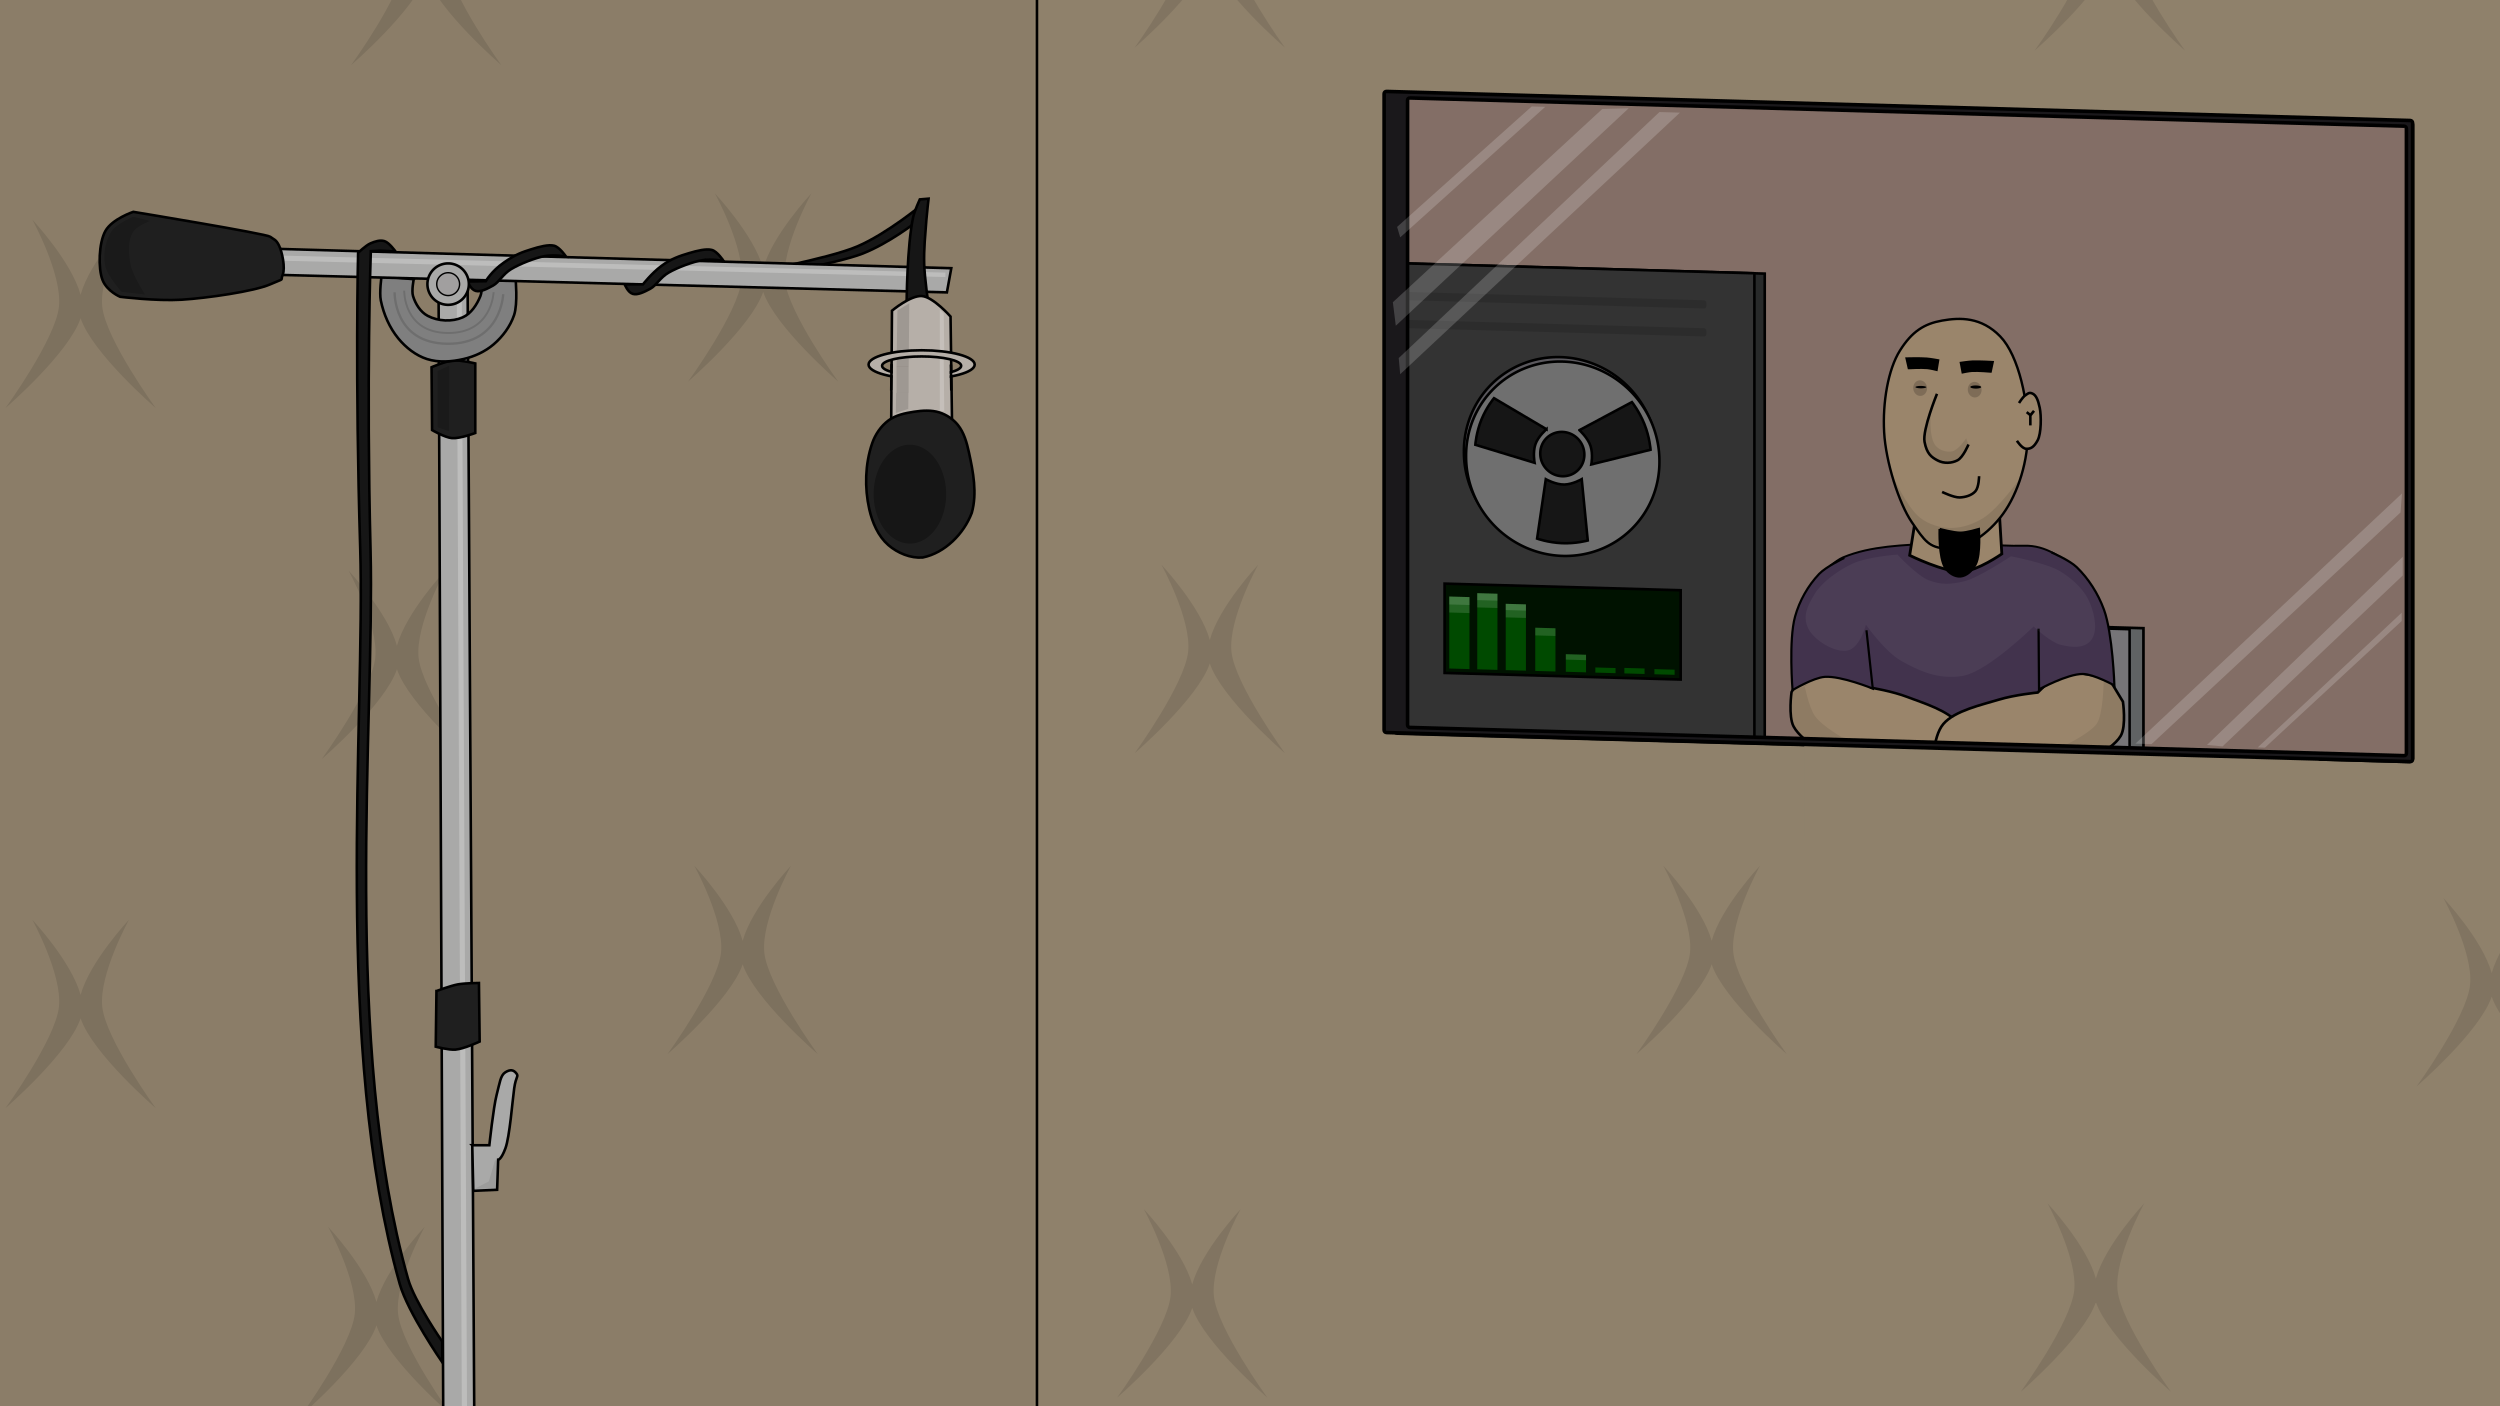 <?xml version="1.0" encoding="UTF-8" standalone="no"?>
<!-- Created with Inkscape (http://www.inkscape.org/) -->

<svg
   xmlns:dc="http://purl.org/dc/elements/1.1/"
   xmlns:cc="http://creativecommons.org/ns#"
   xmlns:rdf="http://www.w3.org/1999/02/22-rdf-syntax-ns#"
   xmlns:svg="http://www.w3.org/2000/svg"
   xmlns="http://www.w3.org/2000/svg"
   xmlns:sodipodi="http://sodipodi.sourceforge.net/DTD/sodipodi-0.dtd"
   xmlns:inkscape="http://www.inkscape.org/namespaces/inkscape"
   width="960"
   height="540"
   id="svg2"
   version="1.1"
   inkscape:version="0.47 r22583"
   sodipodi:docname="lss_test2.svg"
   inkscape:export-filename="/home/enden/code/live-studio-sessions/lss_test.png"
   inkscape:export-xdpi="90"
   inkscape:export-ydpi="90">
  <rect width="100%" height="100%" fill="#808080" stroke="none"/>
  <defs
     id="defs4">
    <inkscape:perspective
       sodipodi:type="inkscape:persp3d"
       inkscape:vp_x="0 : 526.18109 : 1"
       inkscape:vp_y="0 : 1000 : 0"
       inkscape:vp_z="744.09448 : 526.18109 : 1"
       inkscape:persp3d-origin="372.04724 : 350.78739 : 1"
       id="perspective10" />
    <inkscape:perspective
       id="perspective4418"
       inkscape:persp3d-origin="0.5 : 0.33333333 : 1"
       inkscape:vp_z="1 : 0.5 : 1"
       inkscape:vp_y="0 : 1000 : 0"
       inkscape:vp_x="0 : 0.5 : 1"
       sodipodi:type="inkscape:persp3d" />
    <inkscape:perspective
       id="perspective2843"
       inkscape:persp3d-origin="0.5 : 0.33333333 : 1"
       inkscape:vp_z="1 : 0.5 : 1"
       inkscape:vp_y="0 : 1000 : 0"
       inkscape:vp_x="0 : 0.5 : 1"
       sodipodi:type="inkscape:persp3d" />
    <inkscape:perspective
       id="perspective3639"
       inkscape:persp3d-origin="0.5 : 0.33333333 : 1"
       inkscape:vp_z="1 : 0.5 : 1"
       inkscape:vp_y="0 : 1000 : 0"
       inkscape:vp_x="0 : 0.5 : 1"
       sodipodi:type="inkscape:persp3d" />
    <inkscape:perspective
       id="perspective3663"
       inkscape:persp3d-origin="0.5 : 0.33333333 : 1"
       inkscape:vp_z="1 : 0.5 : 1"
       inkscape:vp_y="0 : 1000 : 0"
       inkscape:vp_x="0 : 0.5 : 1"
       sodipodi:type="inkscape:persp3d" />
    <inkscape:perspective
       id="perspective3687"
       inkscape:persp3d-origin="0.5 : 0.33333333 : 1"
       inkscape:vp_z="1 : 0.5 : 1"
       inkscape:vp_y="0 : 1000 : 0"
       inkscape:vp_x="0 : 0.5 : 1"
       sodipodi:type="inkscape:persp3d" />
    <inkscape:perspective
       id="perspective3709"
       inkscape:persp3d-origin="0.5 : 0.33333333 : 1"
       inkscape:vp_z="1 : 0.5 : 1"
       inkscape:vp_y="0 : 1000 : 0"
       inkscape:vp_x="0 : 0.5 : 1"
       sodipodi:type="inkscape:persp3d" />
    <inkscape:perspective
       id="perspective3731"
       inkscape:persp3d-origin="0.5 : 0.33333333 : 1"
       inkscape:vp_z="1 : 0.5 : 1"
       inkscape:vp_y="0 : 1000 : 0"
       inkscape:vp_x="0 : 0.5 : 1"
       sodipodi:type="inkscape:persp3d" />
    <inkscape:perspective
       id="perspective3791"
       inkscape:persp3d-origin="0.5 : 0.33333333 : 1"
       inkscape:vp_z="1 : 0.5 : 1"
       inkscape:vp_y="0 : 1000 : 0"
       inkscape:vp_x="0 : 0.5 : 1"
       sodipodi:type="inkscape:persp3d" />
    <inkscape:perspective
       id="perspective3917"
       inkscape:persp3d-origin="0.5 : 0.33333333 : 1"
       inkscape:vp_z="1 : 0.5 : 1"
       inkscape:vp_y="0 : 1000 : 0"
       inkscape:vp_x="0 : 0.5 : 1"
       sodipodi:type="inkscape:persp3d" />
    <inkscape:perspective
       id="perspective3941"
       inkscape:persp3d-origin="0.5 : 0.33333333 : 1"
       inkscape:vp_z="1 : 0.5 : 1"
       inkscape:vp_y="0 : 1000 : 0"
       inkscape:vp_x="0 : 0.5 : 1"
       sodipodi:type="inkscape:persp3d" />
    <inkscape:perspective
       id="perspective3991"
       inkscape:persp3d-origin="0.5 : 0.33333333 : 1"
       inkscape:vp_z="1 : 0.5 : 1"
       inkscape:vp_y="0 : 1000 : 0"
       inkscape:vp_x="0 : 0.5 : 1"
       sodipodi:type="inkscape:persp3d" />
    <inkscape:perspective
       id="perspective3035"
       inkscape:persp3d-origin="0.5 : 0.33333333 : 1"
       inkscape:vp_z="1 : 0.5 : 1"
       inkscape:vp_y="0 : 1000 : 0"
       inkscape:vp_x="0 : 0.5 : 1"
       sodipodi:type="inkscape:persp3d" />
    <inkscape:perspective
       id="perspective3908"
       inkscape:persp3d-origin="0.5 : 0.33333333 : 1"
       inkscape:vp_z="1 : 0.5 : 1"
       inkscape:vp_y="0 : 1000 : 0"
       inkscape:vp_x="0 : 0.5 : 1"
       sodipodi:type="inkscape:persp3d" />
    <inkscape:perspective
       id="perspective3930"
       inkscape:persp3d-origin="0.5 : 0.33333333 : 1"
       inkscape:vp_z="1 : 0.5 : 1"
       inkscape:vp_y="0 : 1000 : 0"
       inkscape:vp_x="0 : 0.5 : 1"
       sodipodi:type="inkscape:persp3d" />
    <inkscape:perspective
       id="perspective3957"
       inkscape:persp3d-origin="0.5 : 0.33333333 : 1"
       inkscape:vp_z="1 : 0.5 : 1"
       inkscape:vp_y="0 : 1000 : 0"
       inkscape:vp_x="0 : 0.5 : 1"
       sodipodi:type="inkscape:persp3d" />
    <inkscape:perspective
       id="perspective3979"
       inkscape:persp3d-origin="0.5 : 0.33333333 : 1"
       inkscape:vp_z="1 : 0.5 : 1"
       inkscape:vp_y="0 : 1000 : 0"
       inkscape:vp_x="0 : 0.5 : 1"
       sodipodi:type="inkscape:persp3d" />
    <inkscape:perspective
       id="perspective3827"
       inkscape:persp3d-origin="0.5 : 0.33333333 : 1"
       inkscape:vp_z="1 : 0.5 : 1"
       inkscape:vp_y="0 : 1000 : 0"
       inkscape:vp_x="0 : 0.5 : 1"
       sodipodi:type="inkscape:persp3d" />
    <inkscape:perspective
       id="perspective3849"
       inkscape:persp3d-origin="0.5 : 0.33333333 : 1"
       inkscape:vp_z="1 : 0.5 : 1"
       inkscape:vp_y="0 : 1000 : 0"
       inkscape:vp_x="0 : 0.5 : 1"
       sodipodi:type="inkscape:persp3d" />
    <inkscape:perspective
       id="perspective3887"
       inkscape:persp3d-origin="0.5 : 0.33333333 : 1"
       inkscape:vp_z="1 : 0.5 : 1"
       inkscape:vp_y="0 : 1000 : 0"
       inkscape:vp_x="0 : 0.5 : 1"
       sodipodi:type="inkscape:persp3d" />
    <inkscape:perspective
       id="perspective3957-5"
       inkscape:persp3d-origin="0.5 : 0.33333333 : 1"
       inkscape:vp_z="1 : 0.5 : 1"
       inkscape:vp_y="0 : 1000 : 0"
       inkscape:vp_x="0 : 0.5 : 1"
       sodipodi:type="inkscape:persp3d" />
    <inkscape:perspective
       id="perspective4024"
       inkscape:persp3d-origin="0.5 : 0.33333333 : 1"
       inkscape:vp_z="1 : 0.5 : 1"
       inkscape:vp_y="0 : 1000 : 0"
       inkscape:vp_x="0 : 0.5 : 1"
       sodipodi:type="inkscape:persp3d" />
    <inkscape:perspective
       id="perspective4055"
       inkscape:persp3d-origin="0.5 : 0.33333333 : 1"
       inkscape:vp_z="1 : 0.5 : 1"
       inkscape:vp_y="0 : 1000 : 0"
       inkscape:vp_x="0 : 0.5 : 1"
       sodipodi:type="inkscape:persp3d" />
    <inkscape:perspective
       id="perspective4090"
       inkscape:persp3d-origin="0.5 : 0.33333333 : 1"
       inkscape:vp_z="1 : 0.5 : 1"
       inkscape:vp_y="0 : 1000 : 0"
       inkscape:vp_x="0 : 0.5 : 1"
       sodipodi:type="inkscape:persp3d" />
    <inkscape:perspective
       id="perspective4115"
       inkscape:persp3d-origin="0.5 : 0.33333333 : 1"
       inkscape:vp_z="1 : 0.5 : 1"
       inkscape:vp_y="0 : 1000 : 0"
       inkscape:vp_x="0 : 0.5 : 1"
       sodipodi:type="inkscape:persp3d" />
    <inkscape:perspective
       id="perspective4137"
       inkscape:persp3d-origin="0.5 : 0.33333333 : 1"
       inkscape:vp_z="1 : 0.5 : 1"
       inkscape:vp_y="0 : 1000 : 0"
       inkscape:vp_x="0 : 0.5 : 1"
       sodipodi:type="inkscape:persp3d" />
    <inkscape:perspective
       id="perspective4160"
       inkscape:persp3d-origin="0.5 : 0.33333333 : 1"
       inkscape:vp_z="1 : 0.5 : 1"
       inkscape:vp_y="0 : 1000 : 0"
       inkscape:vp_x="0 : 0.5 : 1"
       sodipodi:type="inkscape:persp3d" />
    <inkscape:perspective
       id="perspective4182"
       inkscape:persp3d-origin="0.5 : 0.33333333 : 1"
       inkscape:vp_z="1 : 0.5 : 1"
       inkscape:vp_y="0 : 1000 : 0"
       inkscape:vp_x="0 : 0.5 : 1"
       sodipodi:type="inkscape:persp3d" />
    <inkscape:perspective
       id="perspective4204"
       inkscape:persp3d-origin="0.5 : 0.33333333 : 1"
       inkscape:vp_z="1 : 0.5 : 1"
       inkscape:vp_y="0 : 1000 : 0"
       inkscape:vp_x="0 : 0.5 : 1"
       sodipodi:type="inkscape:persp3d" />
    <inkscape:perspective
       id="perspective4247"
       inkscape:persp3d-origin="0.5 : 0.33333333 : 1"
       inkscape:vp_z="1 : 0.5 : 1"
       inkscape:vp_y="0 : 1000 : 0"
       inkscape:vp_x="0 : 0.5 : 1"
       sodipodi:type="inkscape:persp3d" />
    <inkscape:perspective
       id="perspective4290"
       inkscape:persp3d-origin="0.5 : 0.33333333 : 1"
       inkscape:vp_z="1 : 0.5 : 1"
       inkscape:vp_y="0 : 1000 : 0"
       inkscape:vp_x="0 : 0.5 : 1"
       sodipodi:type="inkscape:persp3d" />
    <inkscape:perspective
       id="perspective4333"
       inkscape:persp3d-origin="0.5 : 0.33333333 : 1"
       inkscape:vp_z="1 : 0.5 : 1"
       inkscape:vp_y="0 : 1000 : 0"
       inkscape:vp_x="0 : 0.5 : 1"
       sodipodi:type="inkscape:persp3d" />
    <inkscape:perspective
       id="perspective4364"
       inkscape:persp3d-origin="0.5 : 0.33333333 : 1"
       inkscape:vp_z="1 : 0.5 : 1"
       inkscape:vp_y="0 : 1000 : 0"
       inkscape:vp_x="0 : 0.5 : 1"
       sodipodi:type="inkscape:persp3d" />
    <inkscape:perspective
       id="perspective4411"
       inkscape:persp3d-origin="0.5 : 0.33333333 : 1"
       inkscape:vp_z="1 : 0.5 : 1"
       inkscape:vp_y="0 : 1000 : 0"
       inkscape:vp_x="0 : 0.5 : 1"
       sodipodi:type="inkscape:persp3d" />
    <inkscape:perspective
       id="perspective4435"
       inkscape:persp3d-origin="0.5 : 0.33333333 : 1"
       inkscape:vp_z="1 : 0.5 : 1"
       inkscape:vp_y="0 : 1000 : 0"
       inkscape:vp_x="0 : 0.5 : 1"
       sodipodi:type="inkscape:persp3d" />
    <inkscape:perspective
       id="perspective3751"
       inkscape:persp3d-origin="0.5 : 0.33333333 : 1"
       inkscape:vp_z="1 : 0.5 : 1"
       inkscape:vp_y="0 : 1000 : 0"
       inkscape:vp_x="0 : 0.5 : 1"
       sodipodi:type="inkscape:persp3d" />
    <inkscape:perspective
       id="perspective3795"
       inkscape:persp3d-origin="0.5 : 0.33333333 : 1"
       inkscape:vp_z="1 : 0.5 : 1"
       inkscape:vp_y="0 : 1000 : 0"
       inkscape:vp_x="0 : 0.5 : 1"
       sodipodi:type="inkscape:persp3d" />
    <inkscape:perspective
       id="perspective3819"
       inkscape:persp3d-origin="0.5 : 0.33333333 : 1"
       inkscape:vp_z="1 : 0.5 : 1"
       inkscape:vp_y="0 : 1000 : 0"
       inkscape:vp_x="0 : 0.5 : 1"
       sodipodi:type="inkscape:persp3d" />
    <inkscape:perspective
       id="perspective3841"
       inkscape:persp3d-origin="0.5 : 0.33333333 : 1"
       inkscape:vp_z="1 : 0.5 : 1"
       inkscape:vp_y="0 : 1000 : 0"
       inkscape:vp_x="0 : 0.5 : 1"
       sodipodi:type="inkscape:persp3d" />
    <inkscape:perspective
       id="perspective3863"
       inkscape:persp3d-origin="0.5 : 0.33333333 : 1"
       inkscape:vp_z="1 : 0.5 : 1"
       inkscape:vp_y="0 : 1000 : 0"
       inkscape:vp_x="0 : 0.5 : 1"
       sodipodi:type="inkscape:persp3d" />
    <inkscape:perspective
       id="perspective3889"
       inkscape:persp3d-origin="0.5 : 0.33333333 : 1"
       inkscape:vp_z="1 : 0.5 : 1"
       inkscape:vp_y="0 : 1000 : 0"
       inkscape:vp_x="0 : 0.5 : 1"
       sodipodi:type="inkscape:persp3d" />
    <inkscape:perspective
       id="perspective3911"
       inkscape:persp3d-origin="0.5 : 0.33333333 : 1"
       inkscape:vp_z="1 : 0.5 : 1"
       inkscape:vp_y="0 : 1000 : 0"
       inkscape:vp_x="0 : 0.5 : 1"
       sodipodi:type="inkscape:persp3d" />
    <inkscape:perspective
       id="perspective3933"
       inkscape:persp3d-origin="0.5 : 0.33333333 : 1"
       inkscape:vp_z="1 : 0.5 : 1"
       inkscape:vp_y="0 : 1000 : 0"
       inkscape:vp_x="0 : 0.5 : 1"
       sodipodi:type="inkscape:persp3d" />
    <inkscape:perspective
       id="perspective3955"
       inkscape:persp3d-origin="0.5 : 0.33333333 : 1"
       inkscape:vp_z="1 : 0.5 : 1"
       inkscape:vp_y="0 : 1000 : 0"
       inkscape:vp_x="0 : 0.5 : 1"
       sodipodi:type="inkscape:persp3d" />
    <inkscape:perspective
       id="perspective3980"
       inkscape:persp3d-origin="0.5 : 0.33333333 : 1"
       inkscape:vp_z="1 : 0.5 : 1"
       inkscape:vp_y="0 : 1000 : 0"
       inkscape:vp_x="0 : 0.5 : 1"
       sodipodi:type="inkscape:persp3d" />
    <inkscape:perspective
       id="perspective4005"
       inkscape:persp3d-origin="0.5 : 0.33333333 : 1"
       inkscape:vp_z="1 : 0.5 : 1"
       inkscape:vp_y="0 : 1000 : 0"
       inkscape:vp_x="0 : 0.5 : 1"
       sodipodi:type="inkscape:persp3d" />
    <inkscape:perspective
       id="perspective4027"
       inkscape:persp3d-origin="0.5 : 0.33333333 : 1"
       inkscape:vp_z="1 : 0.5 : 1"
       inkscape:vp_y="0 : 1000 : 0"
       inkscape:vp_x="0 : 0.5 : 1"
       sodipodi:type="inkscape:persp3d" />
    <inkscape:perspective
       id="perspective4049"
       inkscape:persp3d-origin="0.5 : 0.33333333 : 1"
       inkscape:vp_z="1 : 0.5 : 1"
       inkscape:vp_y="0 : 1000 : 0"
       inkscape:vp_x="0 : 0.5 : 1"
       sodipodi:type="inkscape:persp3d" />
    <inkscape:perspective
       id="perspective4071"
       inkscape:persp3d-origin="0.5 : 0.33333333 : 1"
       inkscape:vp_z="1 : 0.5 : 1"
       inkscape:vp_y="0 : 1000 : 0"
       inkscape:vp_x="0 : 0.5 : 1"
       sodipodi:type="inkscape:persp3d" />
    <inkscape:perspective
       id="perspective4093"
       inkscape:persp3d-origin="0.5 : 0.33333333 : 1"
       inkscape:vp_z="1 : 0.5 : 1"
       inkscape:vp_y="0 : 1000 : 0"
       inkscape:vp_x="0 : 0.5 : 1"
       sodipodi:type="inkscape:persp3d" />
    <inkscape:perspective
       id="perspective4115-2"
       inkscape:persp3d-origin="0.5 : 0.33333333 : 1"
       inkscape:vp_z="1 : 0.5 : 1"
       inkscape:vp_y="0 : 1000 : 0"
       inkscape:vp_x="0 : 0.5 : 1"
       sodipodi:type="inkscape:persp3d" />
    <inkscape:perspective
       id="perspective4137-4"
       inkscape:persp3d-origin="0.5 : 0.33333333 : 1"
       inkscape:vp_z="1 : 0.5 : 1"
       inkscape:vp_y="0 : 1000 : 0"
       inkscape:vp_x="0 : 0.5 : 1"
       sodipodi:type="inkscape:persp3d" />
    <inkscape:perspective
       id="perspective4159"
       inkscape:persp3d-origin="0.5 : 0.33333333 : 1"
       inkscape:vp_z="1 : 0.5 : 1"
       inkscape:vp_y="0 : 1000 : 0"
       inkscape:vp_x="0 : 0.5 : 1"
       sodipodi:type="inkscape:persp3d" />
    <inkscape:perspective
       id="perspective4181"
       inkscape:persp3d-origin="0.5 : 0.33333333 : 1"
       inkscape:vp_z="1 : 0.5 : 1"
       inkscape:vp_y="0 : 1000 : 0"
       inkscape:vp_x="0 : 0.5 : 1"
       sodipodi:type="inkscape:persp3d" />
    <inkscape:perspective
       id="perspective4209"
       inkscape:persp3d-origin="0.5 : 0.33333333 : 1"
       inkscape:vp_z="1 : 0.5 : 1"
       inkscape:vp_y="0 : 1000 : 0"
       inkscape:vp_x="0 : 0.5 : 1"
       sodipodi:type="inkscape:persp3d" />
    <inkscape:perspective
       id="perspective4231"
       inkscape:persp3d-origin="0.5 : 0.33333333 : 1"
       inkscape:vp_z="1 : 0.5 : 1"
       inkscape:vp_y="0 : 1000 : 0"
       inkscape:vp_x="0 : 0.5 : 1"
       sodipodi:type="inkscape:persp3d" />
    <inkscape:perspective
       id="perspective4255"
       inkscape:persp3d-origin="0.5 : 0.33333333 : 1"
       inkscape:vp_z="1 : 0.5 : 1"
       inkscape:vp_y="0 : 1000 : 0"
       inkscape:vp_x="0 : 0.5 : 1"
       sodipodi:type="inkscape:persp3d" />
    <inkscape:perspective
       id="perspective4281"
       inkscape:persp3d-origin="0.5 : 0.33333333 : 1"
       inkscape:vp_z="1 : 0.5 : 1"
       inkscape:vp_y="0 : 1000 : 0"
       inkscape:vp_x="0 : 0.5 : 1"
       sodipodi:type="inkscape:persp3d" />
    <inkscape:perspective
       id="perspective4309"
       inkscape:persp3d-origin="0.5 : 0.33333333 : 1"
       inkscape:vp_z="1 : 0.5 : 1"
       inkscape:vp_y="0 : 1000 : 0"
       inkscape:vp_x="0 : 0.5 : 1"
       sodipodi:type="inkscape:persp3d" />
    <inkscape:perspective
       id="perspective4337"
       inkscape:persp3d-origin="0.5 : 0.33333333 : 1"
       inkscape:vp_z="1 : 0.5 : 1"
       inkscape:vp_y="0 : 1000 : 0"
       inkscape:vp_x="0 : 0.5 : 1"
       sodipodi:type="inkscape:persp3d" />
    <inkscape:perspective
       id="perspective4383"
       inkscape:persp3d-origin="0.5 : 0.33333333 : 1"
       inkscape:vp_z="1 : 0.5 : 1"
       inkscape:vp_y="0 : 1000 : 0"
       inkscape:vp_x="0 : 0.5 : 1"
       sodipodi:type="inkscape:persp3d" />
    <inkscape:perspective
       id="perspective4383-5"
       inkscape:persp3d-origin="0.5 : 0.33333333 : 1"
       inkscape:vp_z="1 : 0.5 : 1"
       inkscape:vp_y="0 : 1000 : 0"
       inkscape:vp_x="0 : 0.5 : 1"
       sodipodi:type="inkscape:persp3d" />
    <inkscape:perspective
       id="perspective4454"
       inkscape:persp3d-origin="0.5 : 0.33333333 : 1"
       inkscape:vp_z="1 : 0.5 : 1"
       inkscape:vp_y="0 : 1000 : 0"
       inkscape:vp_x="0 : 0.5 : 1"
       sodipodi:type="inkscape:persp3d" />
    <inkscape:perspective
       id="perspective4500"
       inkscape:persp3d-origin="0.5 : 0.33333333 : 1"
       inkscape:vp_z="1 : 0.5 : 1"
       inkscape:vp_y="0 : 1000 : 0"
       inkscape:vp_x="0 : 0.5 : 1"
       sodipodi:type="inkscape:persp3d" />
    <inkscape:perspective
       id="perspective4546"
       inkscape:persp3d-origin="0.5 : 0.33333333 : 1"
       inkscape:vp_z="1 : 0.5 : 1"
       inkscape:vp_y="0 : 1000 : 0"
       inkscape:vp_x="0 : 0.5 : 1"
       sodipodi:type="inkscape:persp3d" />
    <inkscape:perspective
       id="perspective4546-5"
       inkscape:persp3d-origin="0.5 : 0.33333333 : 1"
       inkscape:vp_z="1 : 0.5 : 1"
       inkscape:vp_y="0 : 1000 : 0"
       inkscape:vp_x="0 : 0.5 : 1"
       sodipodi:type="inkscape:persp3d" />
    <inkscape:perspective
       id="perspective4546-0"
       inkscape:persp3d-origin="0.5 : 0.33333333 : 1"
       inkscape:vp_z="1 : 0.5 : 1"
       inkscape:vp_y="0 : 1000 : 0"
       inkscape:vp_x="0 : 0.5 : 1"
       sodipodi:type="inkscape:persp3d" />
    <inkscape:perspective
       id="perspective4600"
       inkscape:persp3d-origin="0.5 : 0.33333333 : 1"
       inkscape:vp_z="1 : 0.5 : 1"
       inkscape:vp_y="0 : 1000 : 0"
       inkscape:vp_x="0 : 0.5 : 1"
       sodipodi:type="inkscape:persp3d" />
    <inkscape:perspective
       id="perspective4600-1"
       inkscape:persp3d-origin="0.5 : 0.33333333 : 1"
       inkscape:vp_z="1 : 0.5 : 1"
       inkscape:vp_y="0 : 1000 : 0"
       inkscape:vp_x="0 : 0.5 : 1"
       sodipodi:type="inkscape:persp3d" />
    <inkscape:perspective
       id="perspective4696"
       inkscape:persp3d-origin="0.5 : 0.33333333 : 1"
       inkscape:vp_z="1 : 0.5 : 1"
       inkscape:vp_y="0 : 1000 : 0"
       inkscape:vp_x="0 : 0.5 : 1"
       sodipodi:type="inkscape:persp3d" />
    <inkscape:perspective
       id="perspective4739"
       inkscape:persp3d-origin="0.5 : 0.33333333 : 1"
       inkscape:vp_z="1 : 0.5 : 1"
       inkscape:vp_y="0 : 1000 : 0"
       inkscape:vp_x="0 : 0.5 : 1"
       sodipodi:type="inkscape:persp3d" />
    <inkscape:perspective
       id="perspective4776"
       inkscape:persp3d-origin="0.5 : 0.33333333 : 1"
       inkscape:vp_z="1 : 0.5 : 1"
       inkscape:vp_y="0 : 1000 : 0"
       inkscape:vp_x="0 : 0.5 : 1"
       sodipodi:type="inkscape:persp3d" />
    <inkscape:perspective
       id="perspective4831"
       inkscape:persp3d-origin="0.5 : 0.33333333 : 1"
       inkscape:vp_z="1 : 0.5 : 1"
       inkscape:vp_y="0 : 1000 : 0"
       inkscape:vp_x="0 : 0.5 : 1"
       sodipodi:type="inkscape:persp3d" />
    <inkscape:perspective
       id="perspective4856"
       inkscape:persp3d-origin="0.5 : 0.33333333 : 1"
       inkscape:vp_z="1 : 0.5 : 1"
       inkscape:vp_y="0 : 1000 : 0"
       inkscape:vp_x="0 : 0.5 : 1"
       sodipodi:type="inkscape:persp3d" />
    <inkscape:perspective
       id="perspective4899"
       inkscape:persp3d-origin="0.5 : 0.33333333 : 1"
       inkscape:vp_z="1 : 0.5 : 1"
       inkscape:vp_y="0 : 1000 : 0"
       inkscape:vp_x="0 : 0.5 : 1"
       sodipodi:type="inkscape:persp3d" />
    <inkscape:perspective
       id="perspective4942"
       inkscape:persp3d-origin="0.5 : 0.33333333 : 1"
       inkscape:vp_z="1 : 0.5 : 1"
       inkscape:vp_y="0 : 1000 : 0"
       inkscape:vp_x="0 : 0.5 : 1"
       sodipodi:type="inkscape:persp3d" />
    <inkscape:perspective
       id="perspective4967"
       inkscape:persp3d-origin="0.5 : 0.33333333 : 1"
       inkscape:vp_z="1 : 0.5 : 1"
       inkscape:vp_y="0 : 1000 : 0"
       inkscape:vp_x="0 : 0.5 : 1"
       sodipodi:type="inkscape:persp3d" />
    <inkscape:perspective
       id="perspective5002"
       inkscape:persp3d-origin="0.5 : 0.33333333 : 1"
       inkscape:vp_z="1 : 0.5 : 1"
       inkscape:vp_y="0 : 1000 : 0"
       inkscape:vp_x="0 : 0.5 : 1"
       sodipodi:type="inkscape:persp3d" />
    <inkscape:perspective
       id="perspective5024"
       inkscape:persp3d-origin="0.5 : 0.33333333 : 1"
       inkscape:vp_z="1 : 0.5 : 1"
       inkscape:vp_y="0 : 1000 : 0"
       inkscape:vp_x="0 : 0.5 : 1"
       sodipodi:type="inkscape:persp3d" />
    <inkscape:perspective
       id="perspective5046"
       inkscape:persp3d-origin="0.5 : 0.33333333 : 1"
       inkscape:vp_z="1 : 0.5 : 1"
       inkscape:vp_y="0 : 1000 : 0"
       inkscape:vp_x="0 : 0.5 : 1"
       sodipodi:type="inkscape:persp3d" />
    <inkscape:perspective
       id="perspective5070"
       inkscape:persp3d-origin="0.5 : 0.33333333 : 1"
       inkscape:vp_z="1 : 0.5 : 1"
       inkscape:vp_y="0 : 1000 : 0"
       inkscape:vp_x="0 : 0.5 : 1"
       sodipodi:type="inkscape:persp3d" />
    <inkscape:perspective
       id="perspective10579"
       inkscape:persp3d-origin="0.5 : 0.33333333 : 1"
       inkscape:vp_z="1 : 0.5 : 1"
       inkscape:vp_y="0 : 1000 : 0"
       inkscape:vp_x="0 : 0.5 : 1"
       sodipodi:type="inkscape:persp3d" />
    <inkscape:perspective
       id="perspective10601"
       inkscape:persp3d-origin="0.5 : 0.33333333 : 1"
       inkscape:vp_z="1 : 0.5 : 1"
       inkscape:vp_y="0 : 1000 : 0"
       inkscape:vp_x="0 : 0.5 : 1"
       sodipodi:type="inkscape:persp3d" />
    <inkscape:perspective
       id="perspective10623"
       inkscape:persp3d-origin="0.5 : 0.33333333 : 1"
       inkscape:vp_z="1 : 0.5 : 1"
       inkscape:vp_y="0 : 1000 : 0"
       inkscape:vp_x="0 : 0.5 : 1"
       sodipodi:type="inkscape:persp3d" />
    <inkscape:perspective
       id="perspective10649"
       inkscape:persp3d-origin="0.5 : 0.33333333 : 1"
       inkscape:vp_z="1 : 0.5 : 1"
       inkscape:vp_y="0 : 1000 : 0"
       inkscape:vp_x="0 : 0.5 : 1"
       sodipodi:type="inkscape:persp3d" />
    <inkscape:perspective
       id="perspective10675"
       inkscape:persp3d-origin="0.5 : 0.33333333 : 1"
       inkscape:vp_z="1 : 0.5 : 1"
       inkscape:vp_y="0 : 1000 : 0"
       inkscape:vp_x="0 : 0.5 : 1"
       sodipodi:type="inkscape:persp3d" />
    <inkscape:perspective
       id="perspective10699"
       inkscape:persp3d-origin="0.5 : 0.33333333 : 1"
       inkscape:vp_z="1 : 0.5 : 1"
       inkscape:vp_y="0 : 1000 : 0"
       inkscape:vp_x="0 : 0.5 : 1"
       sodipodi:type="inkscape:persp3d" />
    <inkscape:perspective
       id="perspective10814"
       inkscape:persp3d-origin="0.5 : 0.33333333 : 1"
       inkscape:vp_z="1 : 0.5 : 1"
       inkscape:vp_y="0 : 1000 : 0"
       inkscape:vp_x="0 : 0.5 : 1"
       sodipodi:type="inkscape:persp3d" />
    <inkscape:perspective
       id="perspective10832"
       inkscape:persp3d-origin="0.5 : 0.33333333 : 1"
       inkscape:vp_z="1 : 0.5 : 1"
       inkscape:vp_y="0 : 1000 : 0"
       inkscape:vp_x="0 : 0.5 : 1"
       sodipodi:type="inkscape:persp3d" />
    <inkscape:perspective
       id="perspective10857"
       inkscape:persp3d-origin="0.5 : 0.33333333 : 1"
       inkscape:vp_z="1 : 0.5 : 1"
       inkscape:vp_y="0 : 1000 : 0"
       inkscape:vp_x="0 : 0.5 : 1"
       sodipodi:type="inkscape:persp3d" />
    <inkscape:perspective
       id="perspective10885"
       inkscape:persp3d-origin="0.5 : 0.33333333 : 1"
       inkscape:vp_z="1 : 0.5 : 1"
       inkscape:vp_y="0 : 1000 : 0"
       inkscape:vp_x="0 : 0.5 : 1"
       sodipodi:type="inkscape:persp3d" />
    <inkscape:perspective
       id="perspective10926"
       inkscape:persp3d-origin="0.5 : 0.33333333 : 1"
       inkscape:vp_z="1 : 0.5 : 1"
       inkscape:vp_y="0 : 1000 : 0"
       inkscape:vp_x="0 : 0.5 : 1"
       sodipodi:type="inkscape:persp3d" />
    <inkscape:perspective
       id="perspective10959"
       inkscape:persp3d-origin="0.5 : 0.33333333 : 1"
       inkscape:vp_z="1 : 0.5 : 1"
       inkscape:vp_y="0 : 1000 : 0"
       inkscape:vp_x="0 : 0.5 : 1"
       sodipodi:type="inkscape:persp3d" />
    <inkscape:perspective
       id="perspective10990"
       inkscape:persp3d-origin="0.5 : 0.33333333 : 1"
       inkscape:vp_z="1 : 0.5 : 1"
       inkscape:vp_y="0 : 1000 : 0"
       inkscape:vp_x="0 : 0.5 : 1"
       sodipodi:type="inkscape:persp3d" />
    <inkscape:perspective
       id="perspective11021"
       inkscape:persp3d-origin="0.5 : 0.33333333 : 1"
       inkscape:vp_z="1 : 0.5 : 1"
       inkscape:vp_y="0 : 1000 : 0"
       inkscape:vp_x="0 : 0.5 : 1"
       sodipodi:type="inkscape:persp3d" />
    <inkscape:perspective
       id="perspective4183"
       inkscape:persp3d-origin="0.5 : 0.33333333 : 1"
       inkscape:vp_z="1 : 0.5 : 1"
       inkscape:vp_y="0 : 1000 : 0"
       inkscape:vp_x="0 : 0.5 : 1"
       sodipodi:type="inkscape:persp3d" />
    <inkscape:perspective
       id="perspective4215"
       inkscape:persp3d-origin="0.5 : 0.33333333 : 1"
       inkscape:vp_z="1 : 0.5 : 1"
       inkscape:vp_y="0 : 1000 : 0"
       inkscape:vp_x="0 : 0.5 : 1"
       sodipodi:type="inkscape:persp3d" />
    <inkscape:perspective
       id="perspective4306"
       inkscape:persp3d-origin="0.5 : 0.33333333 : 1"
       inkscape:vp_z="1 : 0.5 : 1"
       inkscape:vp_y="0 : 1000 : 0"
       inkscape:vp_x="0 : 0.5 : 1"
       sodipodi:type="inkscape:persp3d" />
    <inkscape:perspective
       id="perspective4332"
       inkscape:persp3d-origin="0.5 : 0.33333333 : 1"
       inkscape:vp_z="1 : 0.5 : 1"
       inkscape:vp_y="0 : 1000 : 0"
       inkscape:vp_x="0 : 0.5 : 1"
       sodipodi:type="inkscape:persp3d" />
    <inkscape:perspective
       id="perspective4362"
       inkscape:persp3d-origin="0.5 : 0.33333333 : 1"
       inkscape:vp_z="1 : 0.5 : 1"
       inkscape:vp_y="0 : 1000 : 0"
       inkscape:vp_x="0 : 0.5 : 1"
       sodipodi:type="inkscape:persp3d" />
    <inkscape:perspective
       id="perspective4388"
       inkscape:persp3d-origin="0.5 : 0.33333333 : 1"
       inkscape:vp_z="1 : 0.5 : 1"
       inkscape:vp_y="0 : 1000 : 0"
       inkscape:vp_x="0 : 0.5 : 1"
       sodipodi:type="inkscape:persp3d" />
    <inkscape:perspective
       id="perspective4472"
       inkscape:persp3d-origin="0.5 : 0.33333333 : 1"
       inkscape:vp_z="1 : 0.5 : 1"
       inkscape:vp_y="0 : 1000 : 0"
       inkscape:vp_x="0 : 0.5 : 1"
       sodipodi:type="inkscape:persp3d" />
    <inkscape:perspective
       id="perspective4488"
       inkscape:persp3d-origin="0.5 : 0.33333333 : 1"
       inkscape:vp_z="1 : 0.5 : 1"
       inkscape:vp_y="0 : 1000 : 0"
       inkscape:vp_x="0 : 0.5 : 1"
       sodipodi:type="inkscape:persp3d" />
  </defs>
  <sodipodi:namedview
     id="base"
     pagecolor="#ffffff"
     bordercolor="#666666"
     borderopacity="1.0"
     inkscape:pageopacity="0.0"
     inkscape:pageshadow="2"
     inkscape:zoom="0.6286295"
     inkscape:cx="766.07405"
     inkscape:cy="309.31478"
     inkscape:document-units="px"
     inkscape:current-layer="layer1"
     showgrid="false"
     inkscape:showpageshadow="false"
     borderlayer="true"
     inkscape:window-width="1440"
     inkscape:window-height="825"
     inkscape:window-x="0"
     inkscape:window-y="0"
     inkscape:window-maximized="1" />
  <g
     inkscape:label="Layer 1"
     inkscape:groupmode="layer"
     id="layer1"
     transform="translate(0,-512.362)">
    <rect
       style="fill:#8f816b;fill-opacity:1;stroke:#000000;stroke-width:2;stroke-linecap:square;stroke-linejoin:miter;stroke-miterlimit:4;stroke-opacity:1;stroke-dasharray:none"
       id="rect3767"
       width="1033.995"
       height="606.08"
       x="-31.815"
       y="-27.902"
       transform="translate(0,512.362)"
       ry="0.91" />
    <path
       style="fill:#000000;stroke:none;stroke-width:1px;stroke-linecap:butt;stroke-linejoin:miter;stroke-opacity:1;fill-opacity:0.035"
       d="m 397.068,-40.417 0,620.911 -421.815,-2.25 14.623,-620.911 407.192,2.25 z"
       id="path3341"
       transform="translate(0,512.362)" />
    <rect
       style="fill:#836e66;fill-opacity:1;stroke:#000000;stroke-width:2;stroke-linecap:square;stroke-linejoin:miter;stroke-miterlimit:4;stroke-opacity:1;stroke-dasharray:none"
       id="rect3769"
       width="390.476"
       height="245.215"
       x="535.639"
       y="533.369"
       ry="0.91"
       transform="matrix(1,0.028,0,1,0,0)" />
    <path
       style="fill:#606364;fill-opacity:1;stroke:#000000;stroke-width:1.031px;stroke-linecap:butt;stroke-linejoin:miter;stroke-opacity:1"
       d="m 757.594,808.753 1.185,-56.986 64.305,1.825 0,60.991"
       id="path10689-0" />
    <path
       style="fill:#767578;fill-opacity:1;stroke:#000000;stroke-width:0.984px;stroke-linecap:butt;stroke-linejoin:miter;stroke-opacity:1"
       d="m 757.571,808.81 1.089,-56.507 59.105,1.678 0,60.476"
       id="path10689" />
    <path
       style="fill:#42334d;fill-opacity:1;stroke:#000000;stroke-width:0.761;stroke-linecap:butt;stroke-linejoin:miter;stroke-miterlimit:4;stroke-opacity:1;stroke-dasharray:none"
       d="m 717.901,821.918 -17.873,-89.854 c 0,0 4.765,-4.448 7.707,-5.669 10.903,-4.527 23.207,-4.625 34.977,-5.371 11.541,-0.731 23.121,1.206 34.681,0.895 16.249,-0.437 27.316,19.547 27.316,19.547 0,0 0.665,7.564 0.944,11.338 0.367,4.96 -0.986,10.855 0.769,15.504 1.541,4.082 0.374,8.023 0.374,8.023 l -13.989,-15.028 -11.187,61.221 c 0,0 -8.399,2.942 -15.326,3.978 -10.947,1.637 -22.289,2.17 -33.199,0.298 -7.456,-1.279 -15.195,-4.885 -15.195,-4.885 z"
       id="path4111"
       sodipodi:nodetypes="ccssscsscccssc" />
    <path
       style="fill:#282a2a;fill-opacity:1;stroke:#000000;stroke-width:1.014px;stroke-linecap:butt;stroke-linejoin:miter;stroke-opacity:1"
       d="m 535.299,613.39 142.359,4.04 0,178.947 -142.359,-4.04"
       id="path3783-4" />
    <path
       style="fill:#333333;fill-opacity:1;stroke:#000000;stroke-width:1px;stroke-linecap:butt;stroke-linejoin:miter;stroke-opacity:1"
       d="m 535.291,613.383 138.396,3.928 0,178.961 -138.396,-3.928"
       id="path3783" />
    <rect
       style="fill:#000000;fill-opacity:0.133;stroke:none"
       id="rect4199-6"
       width="116.57"
       height="3.182"
       x="538.69"
       y="620.063"
       ry="0.91"
       transform="matrix(1,0.028,0,1,0,0)" />
    <rect
       style="fill:#000000;fill-opacity:0.133;stroke:none"
       id="rect4199"
       width="116.57"
       height="3.182"
       x="538.69"
       y="609.325"
       transform="matrix(1,0.028,0,1,0,0)"
       ry="0.91" />
    <path
       style="fill:#9a856b;fill-opacity:1;stroke:#000000;stroke-width:0.989px;stroke-linecap:butt;stroke-linejoin:miter;stroke-opacity:1"
       d="m 693.197,769.145 -5.251,8.996 c 0,0 -1.268,9.237 0.778,13.148 3.385,6.471 17.115,13.423 17.115,13.423 l 34.229,6.363 15.948,-3.316 c 0,0 0.345,-11.838 -3.695,-17.21 -4.04,-5.372 -14.107,-8.298 -19.837,-10.519 -5.731,-2.221 -14.003,-3.588 -14.003,-3.588 l -8.168,-8.987 -17.115,1.691 z"
       id="path10639"
       sodipodi:nodetypes="ccaccczzccc" />
    <path
       style="fill:#000000;fill-opacity:0.08;stroke:none"
       d="m 692.809,774.917 c 0,0 1.646,8.908 4.153,12.453 2.791,3.946 11.325,8.69 11.325,8.69 l -16.233,0.31 c 0,0 -3.612,-3.688 -4.341,-6.095 -1.255,-4.14 0.378,-12.914 0.378,-12.914 l 5.851,-1.813"
       id="path10665"
       sodipodi:nodetypes="csccscc" />
    <path
       style="fill:#9a856b;fill-opacity:1;stroke:#000000;stroke-width:1.023px;stroke-linecap:butt;stroke-linejoin:miter;stroke-opacity:1"
       d="m 809.58,772.499 5.626,9.302 c 0,0 1.358,9.306 -0.833,13.093 -3.627,6.266 -18.336,12.397 -18.336,12.397 l -36.672,4.325 -17.086,-4.261 c 0,0 -0.369,-11.85 3.959,-16.979 4.328,-5.129 15.113,-7.455 21.253,-9.334 6.14,-1.879 15.002,-2.754 15.002,-2.754 l 8.751,-8.496 18.336,2.707 z"
       id="path10639-3"
       sodipodi:nodetypes="czaccczzccc" />
    <rect
       style="fill:#8f816b;fill-opacity:1;stroke:none"
       id="rect10637"
       width="197.54"
       height="37.401"
       x="692.847"
       y="777.459"
       ry="0.91"
       transform="matrix(1,0.028,0,1,0,0)" />
    <path
       style="fill:#1a181b;fill-opacity:1;stroke:#000000;stroke-width:1.382;stroke-opacity:1"
       d="m 532.406,547.471 c -0.504,-0.014 -0.906,0.376 -0.906,0.881 l 0,244.375 c 0,0.504 0.402,0.918 0.906,0.932 l 393.125,11.158 c 0.504,0.014 0.906,-0.376 0.906,-0.881 l 0,-244.375 c 0,-0.504 -0.402,-0.918 -0.906,-0.932 l -393.125,-11.158 z m 8.969,2.505 381.781,10.836 c 0.495,0.014 0.906,0.406 0.906,0.901 l 0,239.938 c 0,0.495 -0.411,0.895 -0.906,0.881 L 541.375,791.694 c -0.495,-0.014 -0.875,-0.436 -0.875,-0.931 l 0,-239.938 c 0,-0.495 0.38,-0.864 0.875,-0.85 z"
       id="rect2969" />
    <path
       style="fill:#ffffff;fill-opacity:0.182;stroke:none"
       d="m 534.861,628.413 80.426,-74.206 10.124,-0.275 -89.425,83.512 -1.125,-9.031 z"
       id="path3771" />
    <path
       style="fill:#ffffff;fill-opacity:0.182;stroke:none"
       d="m 537.11,649.849 100.111,-94.457 7.874,0.223 -107.422,100.436 -0.562,-6.203 z"
       id="path3773" />
    <path
       style="fill:#ffffff;fill-opacity:0.182;stroke:none"
       d="m 537.678,603.508 -1.193,-4.011 51.7,-46.256 5.17,0.147 -55.677,50.12 z"
       id="path3775"
       sodipodi:nodetypes="ccccc" />
    <path
       style="fill:#ffffff;fill-opacity:0.182;stroke:none"
       d="m 820.007,797.92 102.36,-96.081 -0.562,7.295 -95.611,88.961 -6.187,-0.176 z"
       id="path3777" />
    <path
       style="fill:#ffffff;fill-opacity:0.182;stroke:none"
       d="m 847.479,798.42 75.164,-72.235 0,7.158 -69.198,65.643 -5.965,-0.567 z"
       id="path3779" />
    <path
       style="fill:#ffffff;fill-opacity:0.182;stroke:none"
       d="m 866.965,799.371 55.279,-51.722 0,3.182 -52.495,48.619 -2.784,-0.079 z"
       id="path3781" />
    <path
       sodipodi:type="arc"
       style="fill:#5a585d;fill-opacity:1;stroke:#000000;stroke-opacity:1"
       id="path3785"
       sodipodi:cx="604.03839"
       sodipodi:cy="178.36436"
       sodipodi:rx="37.119678"
       sodipodi:ry="37.119678"
       d="m 641.158,178.364 a 37.12,37.12 0 1 1 -74.239,0 37.12,37.12 0 1 1 74.239,0 z"
       transform="matrix(1,0.028,0,1,-4.781,491.537)" />
    <path
       sodipodi:type="arc"
       style="fill:#6f6f6f;fill-opacity:1;stroke:#000000;stroke-opacity:1"
       id="path3785-0"
       sodipodi:cx="604.03839"
       sodipodi:cy="178.36436"
       sodipodi:rx="37.119678"
       sodipodi:ry="37.119678"
       d="m 641.158,178.364 a 37.12,37.12 0 1 1 -74.239,0 37.12,37.12 0 1 1 74.239,0 z"
       transform="matrix(1,0.028,0,1,-3.937,493.248)" />
    <path
       sodipodi:type="arc"
       style="fill:#161616;fill-opacity:1;stroke:#000000;stroke-width:4.38;stroke-miterlimit:4;stroke-opacity:1;stroke-dasharray:none"
       id="path3785-5"
       sodipodi:cx="604.03839"
       sodipodi:cy="178.36436"
       sodipodi:rx="37.119678"
       sodipodi:ry="37.119678"
       d="m 641.158,178.364 a 37.12,37.12 0 1 1 -74.239,0 37.12,37.12 0 1 1 74.239,0 z"
       transform="matrix(0.228,0.006,0,0.228,462.204,642.436)" />
    <path
       style="fill:#161616;fill-opacity:1;stroke:#000000;stroke-width:1px;stroke-linecap:butt;stroke-linejoin:miter;stroke-opacity:1"
       d="m 606.492,677.542 c 0,0 3.251,2.942 4.275,6.087 1.025,3.145 0.298,7.067 0.298,7.067 l 22.754,-5.635 c 0,0 -0.341,-4.79 -2.352,-9.81 -2.011,-5.02 -4.806,-8.488 -4.806,-8.488 l -20.169,10.779 z"
       id="path3809"
       sodipodi:nodetypes="czcczcc" />
    <path
       style="fill:#161616;fill-opacity:1;stroke:#000000;stroke-width:1px;stroke-linecap:butt;stroke-linejoin:miter;stroke-opacity:1"
       d="m 593.851,677.184 c 0,0 -3.251,2.758 -4.275,5.844 -1.025,3.086 -0.298,7.051 -0.298,7.051 l -22.754,-6.926 c 0,0 0.341,-4.77 2.352,-9.677 2.011,-4.906 4.806,-8.215 4.806,-8.215 l 20.169,11.924 z"
       id="path3809-2"
       sodipodi:nodetypes="czcczcc" />
    <path
       style="fill:#161616;fill-opacity:1;stroke:#000000;stroke-width:1px;stroke-linecap:butt;stroke-linejoin:miter;stroke-opacity:1"
       d="m 593.584,696.384 c 0,0 3.828,2.117 7.103,2.046 3.276,-0.071 6.694,-2.069 6.694,-2.069 l 2.319,23.556 c 0,0 -4.583,1.27 -9.938,1.026 -5.354,-0.244 -9.521,-1.753 -9.521,-1.753 l 3.342,-22.806 z"
       id="path3809-2-8"
       sodipodi:nodetypes="czcczcc" />
    <rect
       style="fill:#001200;fill-opacity:1;stroke:#000000;stroke-width:1.026;stroke-linecap:square;stroke-linejoin:miter;stroke-miterlimit:4;stroke-opacity:1;stroke-dasharray:none"
       id="rect3877"
       width="90.634"
       height="34.282"
       x="554.733"
       y="720.949"
       transform="matrix(1,0.028,0,1,0,0)" />
    <rect
       style="fill:#004a00;fill-opacity:1;stroke:none"
       id="rect3879"
       width="7.758"
       height="27.639"
       x="556.517"
       y="725.848"
       transform="matrix(1,0.028,0,1,0,0)" />
    <rect
       style="fill:#004a00;fill-opacity:1;stroke:none"
       id="rect3879-6"
       width="7.758"
       height="29.23"
       x="567.259"
       y="724.258"
       transform="matrix(1,0.028,0,1,0,0)" />
    <rect
       style="fill:#004a00;fill-opacity:1;stroke:none"
       id="rect3879-1"
       width="7.758"
       height="25.452"
       x="578.199"
       y="728.036"
       transform="matrix(1,0.028,0,1,0,0)" />
    <rect
       style="fill:#004a00;fill-opacity:1;stroke:none"
       id="rect3879-1-7"
       width="7.758"
       height="16.594"
       x="589.538"
       y="736.894"
       transform="matrix(1,0.028,0,1,0,0)" />
    <rect
       style="fill:#004a00;fill-opacity:1;stroke:none"
       id="rect3879-1-6"
       width="7.758"
       height="6.752"
       x="601.275"
       y="746.736"
       transform="matrix(1,0.028,0,1,0,0)" />
    <rect
       style="fill:#004a00;fill-opacity:1;stroke:none"
       id="rect3879-1-7-8"
       width="7.758"
       height="1.971"
       x="612.614"
       y="751.517"
       transform="matrix(1,0.028,0,1,0,0)" />
    <rect
       style="fill:#004a00;fill-opacity:1;stroke:none"
       id="rect3879-1-6-3"
       width="7.758"
       height="2.112"
       x="623.753"
       y="751.376"
       transform="matrix(1,0.028,0,1,0,0)" />
    <rect
       style="fill:#004a00;fill-opacity:1;stroke:none"
       id="rect3879-1-6-3-3"
       width="7.758"
       height="1.971"
       x="635.291"
       y="751.517"
       transform="matrix(1,0.028,0,1,0,0)" />
    <rect
       style="fill:#ffffff;fill-opacity:0.133;stroke:none"
       id="rect3879-5-6"
       width="7.758"
       height="6.127"
       x="556.517"
       y="725.848"
       transform="matrix(1,0.028,0,1,0,0)" />
    <rect
       style="fill:#ffffff;fill-opacity:0.133;stroke:none"
       id="rect3879-5"
       width="7.758"
       height="3.034"
       x="556.517"
       y="725.848"
       transform="matrix(1,0.028,0,1,0,0)" />
    <rect
       style="fill:#ffffff;fill-opacity:0.133;stroke:none"
       id="rect3879-6-5"
       width="7.758"
       height="5.468"
       x="567.259"
       y="724.258"
       transform="matrix(1,0.028,0,1,0,0)" />
    <rect
       style="fill:#ffffff;fill-opacity:0.133;stroke:none"
       id="rect3879-6-5-5"
       width="7.758"
       height="2.656"
       x="567.259"
       y="724.258"
       transform="matrix(1,0.028,0,1,0,0)" />
    <rect
       style="fill:#ffffff;fill-opacity:0.133;stroke:none"
       id="rect3879-1-64"
       width="7.758"
       height="5.205"
       x="578.199"
       y="728.036"
       transform="matrix(1,0.028,0,1,0,0)" />
    <rect
       style="fill:#ffffff;fill-opacity:0.133;stroke:none"
       id="rect3879-1-64-9"
       width="7.758"
       height="2.393"
       x="578.199"
       y="728.036"
       transform="matrix(1,0.028,0,1,0,0)" />
    <rect
       style="fill:#ffffff;fill-opacity:0.133;stroke:none"
       id="rect3879-1-7-83"
       width="7.758"
       height="2.955"
       x="589.538"
       y="736.894"
       transform="matrix(1,0.028,0,1,0,0)" />
    <rect
       style="fill:#ffffff;fill-opacity:0.133;stroke:none"
       id="rect3879-1-6-6"
       width="7.758"
       height="2.079"
       x="601.275"
       y="746.736"
       transform="matrix(1,0.028,0,1,0,0)" />
    <g
       id="g4269-0"
       transform="translate(-113.609,-4.499)">
      <path
         style="fill:#000000;fill-opacity:0.098;stroke:none"
         d="m 253.094,78.688 c 0,0 11.565,20.931 10.281,33.406 -1.284,12.476 -20.562,38.969 -20.562,38.969 0,0 24.406,-21.042 28.875,-34.5 4.475,13.458 28.844,34.5 28.844,34.5 0,0 -19.247,-26.493 -20.531,-38.969 -1.284,-12.476 10.25,-33.406 10.25,-33.406 0,0 -15.05,16.051 -18.562,28.875 -3.509,-12.825 -18.594,-28.875 -18.594,-28.875 z"
         transform="translate(134.981,512.362)"
         id="path4245-2" />
    </g>
    <g
       id="g4269-0-0-2-6"
       transform="translate(-242.993,-126.04)">
      <path
         style="fill:#000000;fill-opacity:0.098;stroke:none"
         d="m 48.344,-56.375 c 0,0 11.565,20.931 10.281,33.406 -1.284,12.476 -20.562,39 -20.562,39 0,0 24.406,-21.042 28.875,-34.5 4.475,13.458 28.844,34.5 28.844,34.5 0,0 -19.247,-26.524 -20.531,-39 C 73.966,-35.444 85.5,-56.375 85.5,-56.375 c 0,0 -15.06,16.079 -18.562,28.906 C 63.438,-40.297 48.344,-56.375 48.344,-56.375 z"
         transform="translate(339.729,647.401)"
         id="path4245-2-8-9-0" />
    </g>
    <g
       transform="translate(57.901,-132.789)"
       id="g4269-1-0-9-85-0">
      <path
         style="fill:#000000;fill-opacity:0.098;stroke:none"
         d="m 448.219,-49.625 c 0,0 11.565,20.931 10.281,33.406 -1.284,12.476 -20.531,39 -20.531,39 0,0 24.344,-21.009 28.844,-34.469 4.499,13.459 28.844,34.469 28.844,34.469 0,0 -19.247,-26.524 -20.531,-39 -1.284,-12.476 10.281,-33.406 10.281,-33.406 0,0 -15.109,16.105 -18.594,28.938 -3.485,-12.833 -18.594,-28.938 -18.594,-28.938 z"
         transform="translate(-60.151,640.652)"
         id="path4245-3-6-5-0-7" />
    </g>
    <g
       id="g4269-0-9-9"
       transform="translate(403.508,-131.664)">
      <path
         style="fill:#000000;fill-opacity:0.098;stroke:none"
         d="m 713.969,-53 c 0,0 11.565,20.931 10.281,33.406 -1.284,12.476 -20.562,39 -20.562,39 0,0 24.406,-21.042 28.875,-34.5 4.475,13.458 28.844,34.5 28.844,34.5 0,0 -19.247,-26.524 -20.531,-39 C 739.591,-32.069 751.125,-53 751.125,-53 c 0,0 -15.044,16.053 -18.562,28.875 C 729.048,-36.948 713.969,-53 713.969,-53 z"
         transform="translate(-325.894,644.026)"
         id="path4245-2-2-8" />
    </g>
    <g
       id="g4269-0-0-2-6-7"
       transform="translate(-254.241,140.413)">
      <path
         style="fill:#000000;fill-opacity:0.098;stroke:none"
         d="m 48.344,-56.375 c 0,0 11.565,20.931 10.281,33.406 -1.284,12.476 -20.562,39 -20.562,39 0,0 24.406,-21.042 28.875,-34.5 4.475,13.458 28.844,34.5 28.844,34.5 0,0 -19.247,-26.524 -20.531,-39 C 73.966,-35.444 85.5,-56.375 85.5,-56.375 c 0,0 -15.06,16.079 -18.562,28.906 C 63.438,-40.297 48.344,-56.375 48.344,-56.375 z"
         transform="translate(339.729,647.401)"
         id="path4245-2-8-9-0-9" />
    </g>
    <g
       transform="translate(57.901,138.163)"
       id="g4269-1-0-9-85-0-2">
      <path
         style="fill:#000000;fill-opacity:0.098;stroke:none"
         d="m 448.219,-49.625 c 0,0 11.565,20.931 10.281,33.406 -1.284,12.476 -20.531,39 -20.531,39 0,0 24.344,-21.009 28.844,-34.469 4.499,13.459 28.844,34.469 28.844,34.469 0,0 -19.247,-26.524 -20.531,-39 -1.284,-12.476 10.281,-33.406 10.281,-33.406 0,0 -15.109,16.105 -18.594,28.938 -3.485,-12.833 -18.594,-28.938 -18.594,-28.938 z"
         transform="translate(-60.151,640.652)"
         id="path4245-3-6-5-0-7-4" />
    </g>
    <g
       id="g4269-0-1"
       transform="translate(-121.483,253.727)">
      <path
         style="fill:#000000;fill-opacity:0.098;stroke:none"
         d="m 253.094,78.688 c 0,0 11.565,20.931 10.281,33.406 -1.284,12.476 -20.562,38.969 -20.562,38.969 0,0 24.406,-21.042 28.875,-34.5 4.475,13.458 28.844,34.5 28.844,34.5 0,0 -19.247,-26.493 -20.531,-38.969 -1.284,-12.476 10.25,-33.406 10.25,-33.406 0,0 -15.05,16.051 -18.562,28.875 -3.509,-12.825 -18.594,-28.875 -18.594,-28.875 z"
         transform="translate(134.981,512.362)"
         id="path4245-2-9" />
    </g>
    <g
       id="g4269-0-1-4"
       transform="translate(250.61,253.727)">
      <path
         style="fill:#000000;fill-opacity:0.098;stroke:none"
         d="m 253.094,78.688 c 0,0 11.565,20.931 10.281,33.406 -1.284,12.476 -20.562,38.969 -20.562,38.969 0,0 24.406,-21.042 28.875,-34.5 4.475,13.458 28.844,34.5 28.844,34.5 0,0 -19.247,-26.493 -20.531,-38.969 -1.284,-12.476 10.25,-33.406 10.25,-33.406 0,0 -15.05,16.051 -18.562,28.875 -3.509,-12.825 -18.594,-28.875 -18.594,-28.875 z"
         transform="translate(134.981,512.362)"
         id="path4245-2-9-3" />
    </g>
    <g
       id="g4269-1-4-6"
       transform="translate(550.164,266.1)">
      <path
         style="fill:#000000;fill-opacity:0.098;stroke:none"
         d="m 388.062,78.688 c 0,0 11.565,20.931 10.281,33.406 -1.284,12.476 -20.531,38.969 -20.531,38.969 0,0 24.344,-21.009 28.844,-34.469 4.499,13.459 28.844,34.469 28.844,34.469 0,0 -19.247,-26.493 -20.531,-38.969 C 413.685,99.618 425.25,78.688 425.25,78.688 c 0,0 -15.1,16.076 -18.594,28.906 C 403.163,94.764 388.062,78.688 388.062,78.688 z"
         transform="translate(0,512.362)"
         id="path4245-9-8-9" />
    </g>
    <g
       id="g4269-0-0-2-6-7-0"
       transform="translate(-262.115,392.377)">
      <path
         style="fill:#000000;fill-opacity:0.098;stroke:none"
         d="m 48.344,-56.375 c 0,0 11.565,20.931 10.281,33.406 -1.284,12.476 -20.562,39 -20.562,39 0,0 24.406,-21.042 28.875,-34.5 4.475,13.458 28.844,34.5 28.844,34.5 0,0 -19.247,-26.524 -20.531,-39 C 73.966,-35.444 85.5,-56.375 85.5,-56.375 c 0,0 -15.06,16.079 -18.562,28.906 C 63.438,-40.297 48.344,-56.375 48.344,-56.375 z"
         transform="translate(339.729,647.401)"
         id="path4245-2-8-9-0-9-1" />
    </g>
    <g
       transform="translate(51.152,385.628)"
       id="g4269-1-0-9-85-0-2-9">
      <path
         style="fill:#000000;fill-opacity:0.098;stroke:none"
         d="m 448.219,-49.625 c 0,0 11.565,20.931 10.281,33.406 -1.284,12.476 -20.531,39 -20.531,39 0,0 24.344,-21.009 28.844,-34.469 4.499,13.459 28.844,34.469 28.844,34.469 0,0 -19.247,-26.524 -20.531,-39 -1.284,-12.476 10.281,-33.406 10.281,-33.406 0,0 -15.109,16.105 -18.594,28.938 -3.485,-12.833 -18.594,-28.938 -18.594,-28.938 z"
         transform="translate(-60.151,640.652)"
         id="path4245-3-6-5-0-7-4-8" />
    </g>
    <g
       id="g4269-0-9-7-1-6-7"
       transform="translate(398.165,383.378)">
      <path
         style="fill:#000000;fill-opacity:0.098;stroke:none"
         d="m 184.438,-56.375 c 0,0 11.565,20.931 10.281,33.406 -1.284,12.476 -20.531,39 -20.531,39 0,0 24.344,-21.009 28.844,-34.469 4.499,13.459 28.844,34.469 28.844,34.469 0,0 -19.247,-26.524 -20.531,-39 C 210.06,-35.444 221.625,-56.375 221.625,-56.375 c 0,0 -15.109,16.105 -18.594,28.938 C 199.546,-40.27 184.438,-56.375 184.438,-56.375 z"
         transform="translate(203.624,647.401)"
         id="path4245-2-2-5-2-6-9" />
    </g>
    <g
       transform="translate(615.821,385.628)"
       id="g4269-1-0-9-85-0-2-9-2">
      <path
         style="fill:#000000;fill-opacity:0.098;stroke:none"
         d="m 448.219,-49.625 c 0,0 11.565,20.931 10.281,33.406 -1.284,12.476 -20.531,39 -20.531,39 0,0 24.344,-21.009 28.844,-34.469 4.499,13.459 28.844,34.469 28.844,34.469 0,0 -19.247,-26.524 -20.531,-39 -1.284,-12.476 10.281,-33.406 10.281,-33.406 0,0 -15.109,16.105 -18.594,28.938 -3.485,-12.833 -18.594,-28.938 -18.594,-28.938 z"
         transform="translate(-60.151,640.652)"
         id="path4245-3-6-5-0-7-4-8-2" />
    </g>
    <g
       id="g4269-0-0-05"
       transform="translate(-375.696,5.624)">
      <path
         style="fill:#000000;fill-opacity:0.098;stroke:none"
         d="m 117,78.688 c 0,0 11.534,20.931 10.25,33.406 -1.284,12.476 -20.531,38.969 -20.531,38.969 0,0 24.368,-21.042 28.844,-34.5 4.469,13.458 28.844,34.5 28.844,34.5 0,0 -19.247,-26.493 -20.531,-38.969 -1.284,-12.476 10.281,-33.406 10.281,-33.406 0,0 -15.1,16.076 -18.594,28.906 C 132.069,94.764 117,78.688 117,78.688 z"
         transform="translate(271.086,512.362)"
         id="path4245-2-8-92" />
    </g>
    <g
       id="g4269-0-0-05-8"
       transform="translate(-375.696,274.461)">
      <path
         style="fill:#000000;fill-opacity:0.098;stroke:none"
         d="m 117,78.688 c 0,0 11.534,20.931 10.25,33.406 -1.284,12.476 -20.531,38.969 -20.531,38.969 0,0 24.368,-21.042 28.844,-34.5 4.469,13.458 28.844,34.5 28.844,34.5 0,0 -19.247,-26.493 -20.531,-38.969 -1.284,-12.476 10.281,-33.406 10.281,-33.406 0,0 -15.1,16.076 -18.594,28.906 C 132.069,94.764 117,78.688 117,78.688 z"
         transform="translate(271.086,512.362)"
         id="path4245-2-8-92-5" />
    </g>
    <path
       style="fill:#42334d;fill-opacity:1;stroke:#000000;stroke-width:0.865;stroke-linecap:butt;stroke-linejoin:miter;stroke-miterlimit:4;stroke-opacity:1;stroke-dasharray:none"
       d="m 787.715,724.471 c 0,0 6.986,3.001 9.771,5.709 4.496,4.372 8.179,10.102 10.434,16.27 3.34,9.134 4.011,29.136 4.011,29.136 0,0 -7.93,-4.388 -12.154,-4.42 -5.907,-0.045 -16.783,5.923 -16.783,5.923 L 782.808,753.771"
       id="path7388-08"
       sodipodi:nodetypes="csscscc" />
    <path
       style="fill:#9a856b;fill-opacity:1;stroke:#000000;stroke-width:1.088px;stroke-linecap:butt;stroke-linejoin:miter;stroke-opacity:1"
       d="m 767.812,710.305 0.886,14.753 c 0,0 -9.302,6.508 -15.147,6.793 -6.986,0.341 -20.243,-6.245 -20.243,-6.245 l 2.686,-16.831"
       id="path5092"
       sodipodi:nodetypes="ccscc" />
    <path
       style="fill:#9a856b;fill-opacity:1;stroke:#000000;stroke-width:0.933px;stroke-linecap:butt;stroke-linejoin:miter;stroke-opacity:1"
       d="m 768.07,711.14 c 5.966,-7.426 10.37,-19.58 10.634,-31.783 0.264,-12.202 -3.39,-30.38 -10.634,-37.824 -7.244,-7.445 -15.322,-7.306 -22.281,-6.07 -6.959,1.235 -11.626,4.23 -16.205,11.504 -4.579,7.274 -6.701,19.983 -6.077,31.368 0.624,11.385 5.67,27.313 10.634,34.561 4.964,7.249 6.537,9.638 13.166,10.162 6.629,0.524 14.796,-4.492 20.762,-11.918 z"
       id="path4984"
       sodipodi:nodetypes="czzzzzzzz" />
    <path
       style="fill:#000000;fill-opacity:0.093;stroke:none"
       d="m 726.581,694.572 c 0,0 5.536,12.552 10.738,16.61 3.217,2.51 7.508,3.825 11.533,3.907 4.464,0.091 8.986,-1.483 12.726,-3.815 5.977,-3.725 14.317,-15.501 14.317,-15.501 0,0 -2.72,8.053 -4.971,11.591 -2.514,3.953 -5.443,7.884 -9.346,10.472 -4.071,2.7 -8.97,4.977 -13.919,4.775 -3.212,-0.131 -6.462,-1.728 -8.948,-3.833 -3.372,-2.855 -5.172,-7.205 -7.158,-11.14 -2.104,-4.168 -4.971,-13.066 -4.971,-13.066 z"
       id="path5090"
       sodipodi:nodetypes="cssscsssssc" />
    <path
       sodipodi:type="arc"
       style="fill:#000000;fill-opacity:0.187;stroke:none"
       id="path4992-2-3-7"
       sodipodi:cx="758.29645"
       sodipodi:cy="148.97078"
       sodipodi:rx="2.0878754"
       sodipodi:ry="2.2867205"
       d="m 760.384,148.971 a 2.088,2.287 0 1 1 -4.176,0 2.088,2.287 0 1 1 4.176,0 z"
       transform="matrix(1.269,0.036,0,1.307,-203.995,439.991)" />
    <path
       style="fill:none;stroke:#000000;stroke-width:1px;stroke-linecap:butt;stroke-linejoin:miter;stroke-opacity:1"
       d="m 743.8,663.589 c 0,0 -5.638,13.842 -4.781,18.424 0.858,4.582 2.627,5.914 5.062,7.174 2.435,1.26 5.392,1.088 7.593,-0.066 2.201,-1.153 4.218,-6.067 4.218,-6.067"
       id="path4986"
       sodipodi:nodetypes="czzzc" />
    <path
       style="fill:#000000;fill-opacity:1;stroke:#000000;stroke-width:0.909px;stroke-linecap:butt;stroke-linejoin:miter;stroke-opacity:1"
       d="m 744.824,715.5 c 0,0 -0.396,10.833 2.126,14.848 1.322,2.105 3.749,3.551 5.887,3.364 2.379,-0.208 4.671,-2.35 5.887,-4.829 1.869,-3.81 1.145,-13.356 1.145,-13.356 0,0 -4.581,1.386 -6.961,1.412 -2.722,0.03 -8.084,-1.439 -8.084,-1.439 z"
       id="path4988"
       sodipodi:nodetypes="caaacac" />
    <path
       sodipodi:type="arc"
       style="fill:#000000;fill-opacity:1;stroke:none"
       id="path4992"
       sodipodi:cx="758.29645"
       sodipodi:cy="148.97078"
       sodipodi:rx="2.0878754"
       sodipodi:ry="2.2867205"
       d="m 760.384,148.971 a 2.088,2.287 0 1 1 -4.176,0 2.088,2.287 0 1 1 4.176,0 z"
       transform="matrix(1,0.007,0,0.262,0.398,616.644)" />
    <path
       sodipodi:type="arc"
       style="fill:#000000;fill-opacity:0.187;stroke:none"
       id="path4992-2-3"
       sodipodi:cx="758.29645"
       sodipodi:cy="148.97078"
       sodipodi:rx="2.0878754"
       sodipodi:ry="2.2867205"
       d="m 760.384,148.971 a 2.088,2.287 0 1 1 -4.176,0 2.088,2.287 0 1 1 4.176,0 z"
       transform="matrix(1.269,0.036,0,1.307,-224.945,439.396)" />
    <path
       sodipodi:type="arc"
       style="fill:#000000;fill-opacity:1;stroke:none"
       id="path4992-2"
       sodipodi:cx="758.29645"
       sodipodi:cy="148.97078"
       sodipodi:rx="2.0878754"
       sodipodi:ry="2.2867205"
       d="m 760.384,148.971 a 2.088,2.287 0 1 1 -4.176,0 2.088,2.287 0 1 1 4.176,0 z"
       transform="matrix(1,0.006,0,0.201,-20.68,626.525)" />
    <path
       style="fill:#000000;fill-opacity:1;stroke:#000000;stroke-width:1px;stroke-linecap:butt;stroke-linejoin:miter;stroke-opacity:1"
       d="m 764.371,654.988 c 0,0 -4.764,-0.417 -7.133,-0.277 -1.195,0.071 -3.536,0.561 -3.536,0.561 l -0.661,-3.518 c 0,0 2.895,-0.426 4.359,-0.49 2.568,-0.113 7.723,0.184 7.723,0.184 l -0.751,3.54 z"
       id="path5060"
       sodipodi:nodetypes="csccscc" />
    <path
       style="fill:#000000;fill-opacity:1;stroke:#000000;stroke-width:1px;stroke-linecap:butt;stroke-linejoin:miter;stroke-opacity:1"
       d="m 733.022,653.672 c 0,0 4.711,-0.266 7.061,-0.047 1.185,0.11 3.515,0.682 3.515,0.682 l 0.582,-3.532 c 0,0 -2.877,-0.525 -4.329,-0.637 -2.546,-0.198 -7.647,-0.067 -7.647,-0.067 l 0.817,3.601 z"
       id="path5060-5"
       sodipodi:nodetypes="csccscc" />
    <path
       style="fill:#9a856b;fill-opacity:1;stroke:#000000;stroke-width:1px;stroke-linecap:butt;stroke-linejoin:miter;stroke-opacity:1"
       d="m 775.298,667.122 c 0,0 1.454,-2.321 2.386,-2.915 0.932,-0.594 1.415,-1.345 2.784,-0.716 1.369,0.629 2.145,2.396 2.784,5.448 0.639,3.052 0.618,9.883 -0.795,12.505 -1.413,2.621 -2.677,3.336 -4.375,3.256 -1.698,-0.08 -3.579,-3.084 -3.579,-3.084"
       id="path5084"
       sodipodi:nodetypes="czzzzzc" />
    <path
       style="fill:#000000;fill-opacity:0.093;stroke:none"
       d="m 741.494,670.338 c 0,0 -1.06,9.722 1.79,13.175 1.434,1.738 4.2,2.618 6.363,2.169 2.418,-0.502 5.369,-5.018 5.369,-5.018 l 0.795,2.21 c 0,0 -1.585,3.991 -3.182,5.279 -1.9,1.532 -4.517,2.856 -6.96,2.387 -2.186,-0.419 -3.985,-2.417 -5.17,-4.322 -1.204,-1.936 -1.627,-4.358 -1.591,-6.607 0.052,-3.23 2.585,-9.272 2.585,-9.272 z"
       id="path5086"
       sodipodi:nodetypes="cssccssssc" />
    <path
       style="fill:none;stroke:#000000;stroke-width:1px;stroke-linecap:butt;stroke-linejoin:miter;stroke-opacity:1"
       d="m 778.248,670.613 1.406,1.165 1.406,-1.647 -1.406,1.788 0,3.796"
       id="path5088" />
    <path
       style="fill:#42334d;fill-opacity:1;stroke:#000000;stroke-width:0.847;stroke-linecap:butt;stroke-linejoin:miter;stroke-miterlimit:4;stroke-opacity:1;stroke-dasharray:none"
       d="m 708.226,726.605 c 0,0 -7.06,3.372 -9.704,6.168 -4.269,4.514 -7.524,10.273 -9.219,16.353 -2.509,9.004 -0.97,28.252 -0.97,28.252 0,0 7.903,-4.77 12.373,-5.098 6.249,-0.459 18.438,4.504 18.438,4.504 l -2.426,-22.397"
       id="path7388"
       sodipodi:nodetypes="csscscc" />
    <path
       style="fill:#ffffff;fill-opacity:0.049;stroke:none"
       d="m 728.614,725.305 c 0,0 -11.687,0.908 -17.154,3.45 -5.467,2.542 -11.869,7.104 -14.623,11.677 -2.754,4.573 -4.73,8.464 -2.531,13.145 2.199,4.681 10.394,9.6 15.185,8.586 4.791,-1.014 7.03,-9.924 7.03,-9.924 0,0 7.122,10.241 13.498,13.881 6.376,3.64 14.475,7.489 23.903,5.74 9.427,-1.748 26.996,-18.918 26.996,-18.918 0,0 6.471,6.122 10.405,7.044 3.934,0.922 8.763,1.625 11.53,-1.641 2.766,-3.266 1.663,-9.57 -0.281,-14.35 -1.944,-4.78 -6.082,-8.879 -11.248,-12.13 -5.166,-3.251 -19.122,-5.886 -19.122,-5.886 0,0 -12.492,8.327 -17.997,9.613 -5.505,1.286 -8.946,1.328 -13.498,-0.383 -4.552,-1.711 -12.092,-9.904 -12.092,-9.904 z"
       id="path10663"
       sodipodi:nodetypes="czzzzczzczzzzczzc" />
    <path
       style="fill:#000000;fill-opacity:0.08;stroke:none"
       d="m 807.807,774.029 c 0,0 -0.143,13.03 -2.784,16.425 -2.94,3.78 -11.931,8.013 -11.931,8.013 l 17.101,1.281 c 0,0 3.805,-3.472 4.573,-5.836 1.322,-4.065 1.993,-9.282 -0.398,-12.936 l -3.579,-5.47"
       id="path10665-5"
       sodipodi:nodetypes="csccssc" />
    <path
       style="fill:none;stroke:#000000;stroke-width:1px;stroke-linecap:butt;stroke-linejoin:miter;stroke-opacity:1"
       d="m 398.193,471.945 0,602.914"
       id="path3339" />
    <path
       style="fill:#a9a9a8;stroke:#000000;stroke-width:1px;stroke-linecap:butt;stroke-linejoin:miter;stroke-opacity:1;fill-opacity:1"
       d="m 170.212,546.363 -1.826,-440.972 11.135,-2.386 2.621,444.949 -15.112,0"
       id="path4189"
       transform="translate(0,512.362)"
       sodipodi:nodetypes="ccccc" />
    <path
       style="fill:#ffffff;stroke:none;stroke-width:1px;stroke-linecap:butt;stroke-linejoin:miter;stroke-opacity:1;fill-opacity:0.231"
       d="m 175.382,108.506 1.988,437.46 1.988,0 -2.056,-437.763 -1.921,0.303 z"
       id="path4234"
       transform="translate(0,512.362)" />
    <path
       style="fill:#1f1f1f;stroke:#000000;stroke-width:1px;stroke-linecap:butt;stroke-linejoin:miter;stroke-opacity:1;fill-opacity:1"
       d="m 165.715,141.012 0.199,24.136 c 0,0 4.903,2.863 7.641,3.093 3.044,0.257 8.95,-1.968 8.95,-1.968 l 0,-26.715 c 0,0 -5.674,-1.371 -8.533,-1.125 -2.873,0.247 -8.257,2.579 -8.257,2.579 z"
       id="path4191"
       transform="translate(0,512.362)"
       sodipodi:nodetypes="ccaccac" />
    <path
       style="fill:#7f7f7f;stroke:#000000;stroke-width:1px;stroke-linecap:butt;stroke-linejoin:miter;stroke-opacity:1;fill-opacity:1"
       d="m 158.883,107.218 c 0,0 -0.913,4.404 -0.281,6.468 0.922,3.012 2.841,6.117 5.624,7.593 3.979,2.109 9.384,2.394 13.498,0.562 3.223,-1.435 5.417,-4.888 6.749,-8.155 0.853,-2.09 0.562,-6.749 0.562,-6.749 l 12.936,0 c 0,0 0.937,9.616 -0.562,14.06 -1.463,4.337 -4.394,8.276 -7.874,11.248 -3.251,2.777 -7.363,4.662 -11.53,5.624 -4.567,1.054 -9.599,1.436 -14.06,0 -4.284,-1.379 -8.102,-4.404 -10.967,-7.874 -3.418,-4.139 -5.677,-9.363 -6.749,-14.623 -0.618,-3.032 0.281,-9.28 0.281,-9.28 l 12.373,1.125 z"
       id="path4203"
       transform="translate(0,512.362)"
       sodipodi:nodetypes="caaaaccaaaaaacc" />
    <path
       style="fill:#161616;stroke:#000000;stroke-width:1px;stroke-linecap:butt;stroke-linejoin:miter;stroke-opacity:1;fill-opacity:1"
       d="m 353.945,78.679 c 0,0 -13.271,11.002 -24.657,15.908 -11.386,4.906 -43.746,10.738 -43.746,10.738 l 4.772,1.193 c 0,0 30.807,-5.141 40.962,-9.147 10.156,-4.006 20.282,-11.931 20.282,-11.931"
       id="path4320"
       transform="translate(0,512.362)"
       sodipodi:nodetypes="czcczc" />
    <path
       style="fill:#a9a9a8;stroke:#000000;stroke-width:1px;stroke-linecap:butt;stroke-linejoin:miter;stroke-opacity:1;fill-opacity:1"
       d="m 100.699,105.384 262.905,6.896 1.687,-9.28 -264.337,-7.593 -0.255,9.977 z"
       id="path4193"
       transform="translate(0,512.362)"
       sodipodi:nodetypes="ccccc" />
    <path
       style="fill:#ffffff;stroke:none;stroke-width:1px;stroke-linecap:butt;stroke-linejoin:miter;stroke-opacity:1;fill-opacity:0.231"
       d="m 101.013,97.967 262.028,6.72 0,1.687 -263.212,-6.468 1.184,-1.94 z"
       id="path4236"
       transform="translate(0,512.362)" />
    <path
       style="fill:#1f1f1f;stroke:#000000;stroke-width:1px;stroke-linecap:butt;stroke-linejoin:miter;stroke-opacity:1;fill-opacity:1"
       d="m 69.74,115.092 c 9.679,-0.602 27.834,-3.197 34.026,-5.905 6.192,-2.709 3.663,-0.988 4.781,-3.656 1.118,-2.668 -0.227,-8.837 -1.406,-11.248 -1.18,-2.412 -1.95,-2.246 -3.375,-3.375 -1.424,-1.129 -52.586,-9.561 -52.586,-9.561 0,0 -8.073,2.696 -10.686,7.311 -2.613,4.615 -2.841,14.462 -1.125,18.841 1.716,4.379 6.749,6.468 6.749,6.468 0,0 13.943,1.727 23.622,1.125 z"
       id="path4195"
       transform="translate(0,512.362)"
       sodipodi:nodetypes="czzzzczzcz" />
    <path
       style="fill:#161616;stroke:#000000;stroke-width:1px;stroke-linecap:butt;stroke-linejoin:miter;stroke-opacity:1;fill-opacity:1"
       d="m 348.138,116.779 c 0,0 0.121,-22.54 2.531,-33.464 0.518,-2.346 2.531,-6.749 2.531,-6.749 l 3.375,-0.281 c 0,0 -0.635,5.43 -0.844,8.155 -0.43,5.615 -0.998,11.243 -0.844,16.873 0.148,5.37 1.687,16.029 1.687,16.029"
       id="path4199"
       transform="translate(0,512.362)"
       sodipodi:nodetypes="csccssc" />
    <path
       style="fill:#b6afa8;stroke:#000000;stroke-width:1px;stroke-linecap:butt;stroke-linejoin:miter;stroke-opacity:1;fill-opacity:1"
       d="m 342.205,164.296 0.308,-44.986 c 0,0 7.157,-5.994 11.53,-5.624 4.373,0.37 10.967,7.874 10.967,7.874 l 0.594,42.743 -23.399,-0.007 z"
       id="path4197"
       transform="translate(0,512.362)"
       sodipodi:nodetypes="cczccc" />
    <path
       style="fill:#ffffff;stroke:none;stroke-width:1px;stroke-linecap:butt;stroke-linejoin:miter;stroke-opacity:1;fill-opacity:0.204"
       d="m 360.904,135.748 0,-16.802 1.491,1.392 0.199,15.609 -2.088,-0.199"
       id="path4352"
       transform="translate(0,512.362)" />
    <path
       style="fill:#1f1f1f;stroke:#000000;stroke-width:1px;stroke-linecap:butt;stroke-linejoin:miter;stroke-opacity:1;fill-opacity:1"
       d="m 333.796,195.518 c -1.857,-8.238 -1.618,-17.322 1.125,-25.309 1.157,-3.37 3.333,-6.584 6.187,-8.717 2.778,-2.077 6.413,-2.853 9.842,-3.375 3.245,-0.493 6.72,-0.729 9.842,0.281 2.696,0.872 5.25,2.576 7.03,4.781 2.351,2.911 3.414,6.75 4.218,10.405 1.674,7.607 3.247,15.846 1.125,23.34 -3.019,8.021 -10.285,15.406 -18.841,17.154 -4.669,0.384 -9.679,-1.709 -13.217,-4.781 -3.926,-3.409 -6.168,-8.707 -7.311,-13.779 z"
       id="path4201"
       transform="translate(0,512.362)"
       sodipodi:nodetypes="caaaaaaccaa" />
    <path
       style="fill:#000000;stroke:none;stroke-width:1px;stroke-linecap:butt;stroke-linejoin:miter;stroke-opacity:1;fill-opacity:0.133"
       d="m 344.599,119.243 -0.597,39.371 4.772,-1.591 0.398,-40.564 -4.573,2.784 z"
       id="path4348"
       transform="translate(0,512.362)" />
    <path
       style="fill:#b6afa8;stroke:#000000;stroke-width:1.007;stroke-opacity:1;fill-opacity:1"
       d="m 353.906,657.831 c -11.258,0 -20.375,-2.442 -20.375,-5.469 0,-3.027 9.117,-5.5 20.375,-5.5 11.258,0 20.375,2.473 20.375,5.5 0,3.027 -9.117,5.469 -20.375,5.469 z m 0,-1.375 c 8.39,0 15.188,-1.632 15.188,-3.625 0,-1.993 -6.797,-3.594 -15.188,-3.594 -8.39,0 -15.188,1.601 -15.188,3.594 0,1.993 6.797,3.625 15.188,3.625 z"
       id="path4205" />
    <rect
       style="fill:#b6afa8;fill-opacity:1;stroke:none"
       id="rect4318"
       width="21.873"
       height="10.241"
       x="342.809"
       y="140.619"
       transform="translate(0,512.362)"
       ry="0.91" />
    <path
       style="fill:#1f1f1f;stroke:#000000;stroke-width:1px;stroke-linecap:butt;stroke-linejoin:miter;stroke-opacity:1;fill-opacity:1"
       d="m 167.601,380.554 c 0,0 5.417,-2.029 8.155,-2.541 2.738,-0.512 8.155,-0.552 8.155,-0.552 l 0.281,22.497 c 0,0 -6.032,2.809 -9.28,3.093 -2.549,0.223 -7.593,-1.125 -7.593,-1.125 l 0.281,-21.372 z"
       id="path4230"
       transform="translate(0,512.362)"
       sodipodi:nodetypes="czccacc" />
    <path
       style="fill:#a9a9a8;fill-opacity:1;stroke:#000000;stroke-width:1px;stroke-linecap:butt;stroke-linejoin:miter;stroke-opacity:1"
       d="m 181.347,952.144 6.562,0 c 0,0 1.565,-14.634 2.784,-19.288 1.218,-4.654 1.456,-7.56 3.38,-8.749 1.924,-1.189 3.14,-0.911 4.176,0.398 1.036,1.309 -0.112,0.959 -0.795,5.767 -0.684,4.807 -1.724,18.614 -3.38,23.066 -1.656,4.452 -2.784,4.375 -2.784,4.375 l -0.398,11.533 -9.147,0.398 -0.398,-17.498 z"
       id="path4232"
       sodipodi:nodetypes="cczzzzzcccc" />
    <path
       sodipodi:type="arc"
       style="fill:#000000;fill-opacity:0.298;stroke:none"
       id="path4312"
       sodipodi:cx="349.40302"
       sodipodi:cy="189.75336"
       sodipodi:rx="13.919879"
       sodipodi:ry="18.981653"
       d="m 363.323,189.753 a 13.92,18.982 0 1 1 -27.84,0 13.92,18.982 0 1 1 27.84,0 z"
       transform="translate(0,512.362)" />
    <path
       style="fill:none;stroke:#000000;stroke-width:1px;stroke-linecap:butt;stroke-linejoin:miter;stroke-opacity:1"
       d="m 342.373,139.839 -0.141,10.124"
       id="path4314"
       transform="translate(0,512.362)" />
    <path
       style="fill:none;stroke:#000000;stroke-width:1px;stroke-linecap:butt;stroke-linejoin:miter;stroke-opacity:1"
       d="m 365.151,652.341 0.141,9.983"
       id="path4316" />
    <path
       style="fill:#161616;stroke:#000000;stroke-width:1px;stroke-linecap:butt;stroke-linejoin:miter;stroke-opacity:1;fill-opacity:1"
       d="m 269.68,99.907 c -3.612,0.582 -9.679,2.897 -12.936,4.781 -3.257,1.884 -4.704,4.948 -7.03,6.187 -2.327,1.239 -4.863,2.536 -6.749,1.968 -1.886,-0.568 -3.093,-3.656 -3.093,-3.656 l 7.03,0 c 0,0 3.237,-4.193 7.03,-7.03 3.793,-2.837 7.293,-3.939 10.545,-4.921 3.253,-0.982 6.741,-1.815 8.858,-1.265 2.117,0.55 4.499,4.218 4.499,4.218 0,0 -4.543,-0.863 -8.155,-0.281 z"
       id="path4322"
       transform="translate(0,512.362)"
       sodipodi:nodetypes="czzzcczzzcz" />
    <path
       style="fill:#161616;fill-opacity:1;stroke:#000000;stroke-width:1px;stroke-linecap:butt;stroke-linejoin:miter;stroke-opacity:1"
       d="m 209.157,610.702 c -3.602,0.64 -9.63,3.053 -12.857,4.989 -3.226,1.936 -4.623,5.023 -6.929,6.3 -2.306,1.276 -4.821,2.615 -6.716,2.077 -1.895,-0.537 -3.152,-3.605 -3.152,-3.605 l 7.029,-0.114 c 0,0 2.171,-3.832 6.916,-7.143 4.745,-3.311 7.228,-4.056 10.464,-5.091 3.236,-1.035 6.711,-1.924 8.836,-1.409 2.126,0.515 4.567,4.145 4.567,4.145 0,0 -4.557,-0.79 -8.159,-0.149 z"
       id="path4322-8"
       sodipodi:nodetypes="czzzcczzzcz" />
    <path
       style="fill:#161616;stroke:#000000;stroke-width:1px;stroke-linecap:butt;stroke-linejoin:miter;stroke-opacity:1;fill-opacity:1"
       d="m 151.853,96.532 c 0,0 -2.379,-3.374 -4.218,-3.937 -1.724,-0.528 -3.686,0.134 -5.343,0.844 -1.844,0.79 -4.781,3.656 -4.781,3.656 0,0 -1.204,47.399 0.805,113.433 2.008,66.034 -10.474,191.787 15.192,282.545 3.099,10.959 16.305,30.026 16.305,30.026 l 0,-7.954 c 0,0 -10.64,-15.269 -13.124,-24.06 -25.391,-89.859 -12.734,-213.946 -14.397,-279.761 -1.663,-65.816 0.104,-114.888 0.104,-114.888 l 3.55,-0.183 5.905,0.281 z"
       id="path4346"
       transform="translate(0,512.362)"
       sodipodi:nodetypes="caaczaccazccc" />
    <rect
       style="fill:#000000;fill-opacity:0.133;stroke:none"
       id="rect4350"
       width="4.64"
       height="10.334"
       x="344.271"
       y="652.904" />
    <path
       style="fill:#ffffff;fill-opacity:0.204;stroke:none"
       d="m 360.904,670.047 0,-19.75 1.476,0.247 0.214,19.737 -2.088,-0.234"
       id="path4352-6"
       sodipodi:nodetypes="ccccc" />
    <path
       style="fill:#000000;stroke:none;stroke-width:1px;stroke-linecap:butt;stroke-linejoin:miter;stroke-opacity:1;fill-opacity:0.169"
       d="m 51.103,83.252 c 0,0 -6.342,2.665 -8.153,5.369 -2.517,3.759 -3.414,8.876 -2.585,13.323 0.732,3.923 6.363,10.141 6.363,10.141 l 8.948,0.994 c 0,0 -4.781,-7.337 -5.568,-11.533 -0.772,-4.117 -1.165,-8.938 0.994,-12.527 1.337,-2.222 6.562,-4.176 6.562,-4.176 l -6.562,-1.591 z"
       id="path4376"
       transform="translate(0,512.362)"
       sodipodi:nodetypes="caaccaacc" />
    <path
       style="fill:none;stroke:#000000;stroke-width:0.921px;stroke-linecap:butt;stroke-linejoin:miter;stroke-opacity:0.133"
       d="m 151.533,624.603 c 0,0 -0.477,19.566 20.285,19.764 20.763,0.198 21.412,-19.05 21.412,-19.05"
       id="path4378"
       sodipodi:nodetypes="czc" />
    <path
       style="fill:none;stroke:#000000;stroke-width:0.758px;stroke-linecap:butt;stroke-linejoin:miter;stroke-opacity:0.133"
       d="m 155.217,623.959 c 0,0 -0.393,16.109 16.701,16.271 17.094,0.163 17.628,-15.683 17.628,-15.683"
       id="path4378-9"
       sodipodi:nodetypes="czc" />
    <path
       style="fill:#000000;stroke:none;stroke-width:1px;stroke-linecap:butt;stroke-linejoin:miter;stroke-opacity:1;fill-opacity:0.178"
       d="m 168.023,164.023 0,-21.513 4.499,-2.109 -0.141,25.168 -4.359,-1.547 z"
       id="path4402"
       transform="translate(0,512.362)" />
    <path
       sodipodi:type="arc"
       style="fill:#a9a9a8;fill-opacity:1;stroke:#000000;stroke-opacity:1"
       id="path4478"
       sodipodi:cx="170.60924"
       sodipodi:cy="112.08498"
       sodipodi:rx="7.9538107"
       sodipodi:ry="7.9538107"
       d="m 178.563,112.085 a 7.954,7.954 0 1 1 -15.908,0 7.954,7.954 0 1 1 15.908,0 z"
       transform="translate(1.474,509.38)" />
    <path
       sodipodi:type="arc"
       style="fill:#a19f9f;fill-opacity:1;stroke:#000000;stroke-opacity:1"
       id="path4478-8"
       sodipodi:cx="170.60924"
       sodipodi:cy="112.08498"
       sodipodi:rx="7.9538107"
       sodipodi:ry="7.9538107"
       d="m 178.563,112.085 a 7.954,7.954 0 1 1 -15.908,0 7.954,7.954 0 1 1 15.908,0 z"
       transform="matrix(0.551,0,0,0.551,78.089,559.713)" />
    <path
       style="fill:#000000;stroke:none;stroke-width:1px;stroke-linecap:butt;stroke-linejoin:miter;stroke-opacity:1;fill-opacity:0.08"
       d="m 190.098,445.514 -2.39,8.155 -5.484,2.812 8.296,0 0.281,-10.827"
       id="path4502"
       transform="translate(0,512.362)" />
    <path
       style="fill:none;stroke:#000000;stroke-width:1px;stroke-linecap:butt;stroke-linejoin:miter;stroke-opacity:1"
       d="m 745.768,188.91 c 0,0 4.489,2.192 6.749,2.109 2.261,-0.083 4.684,-0.828 6.046,-2.39 1.362,-1.563 1.406,-5.765 1.406,-5.765"
       id="path4506"
       transform="translate(0,512.362)"
       sodipodi:nodetypes="czzc" />
  </g>
</svg>
